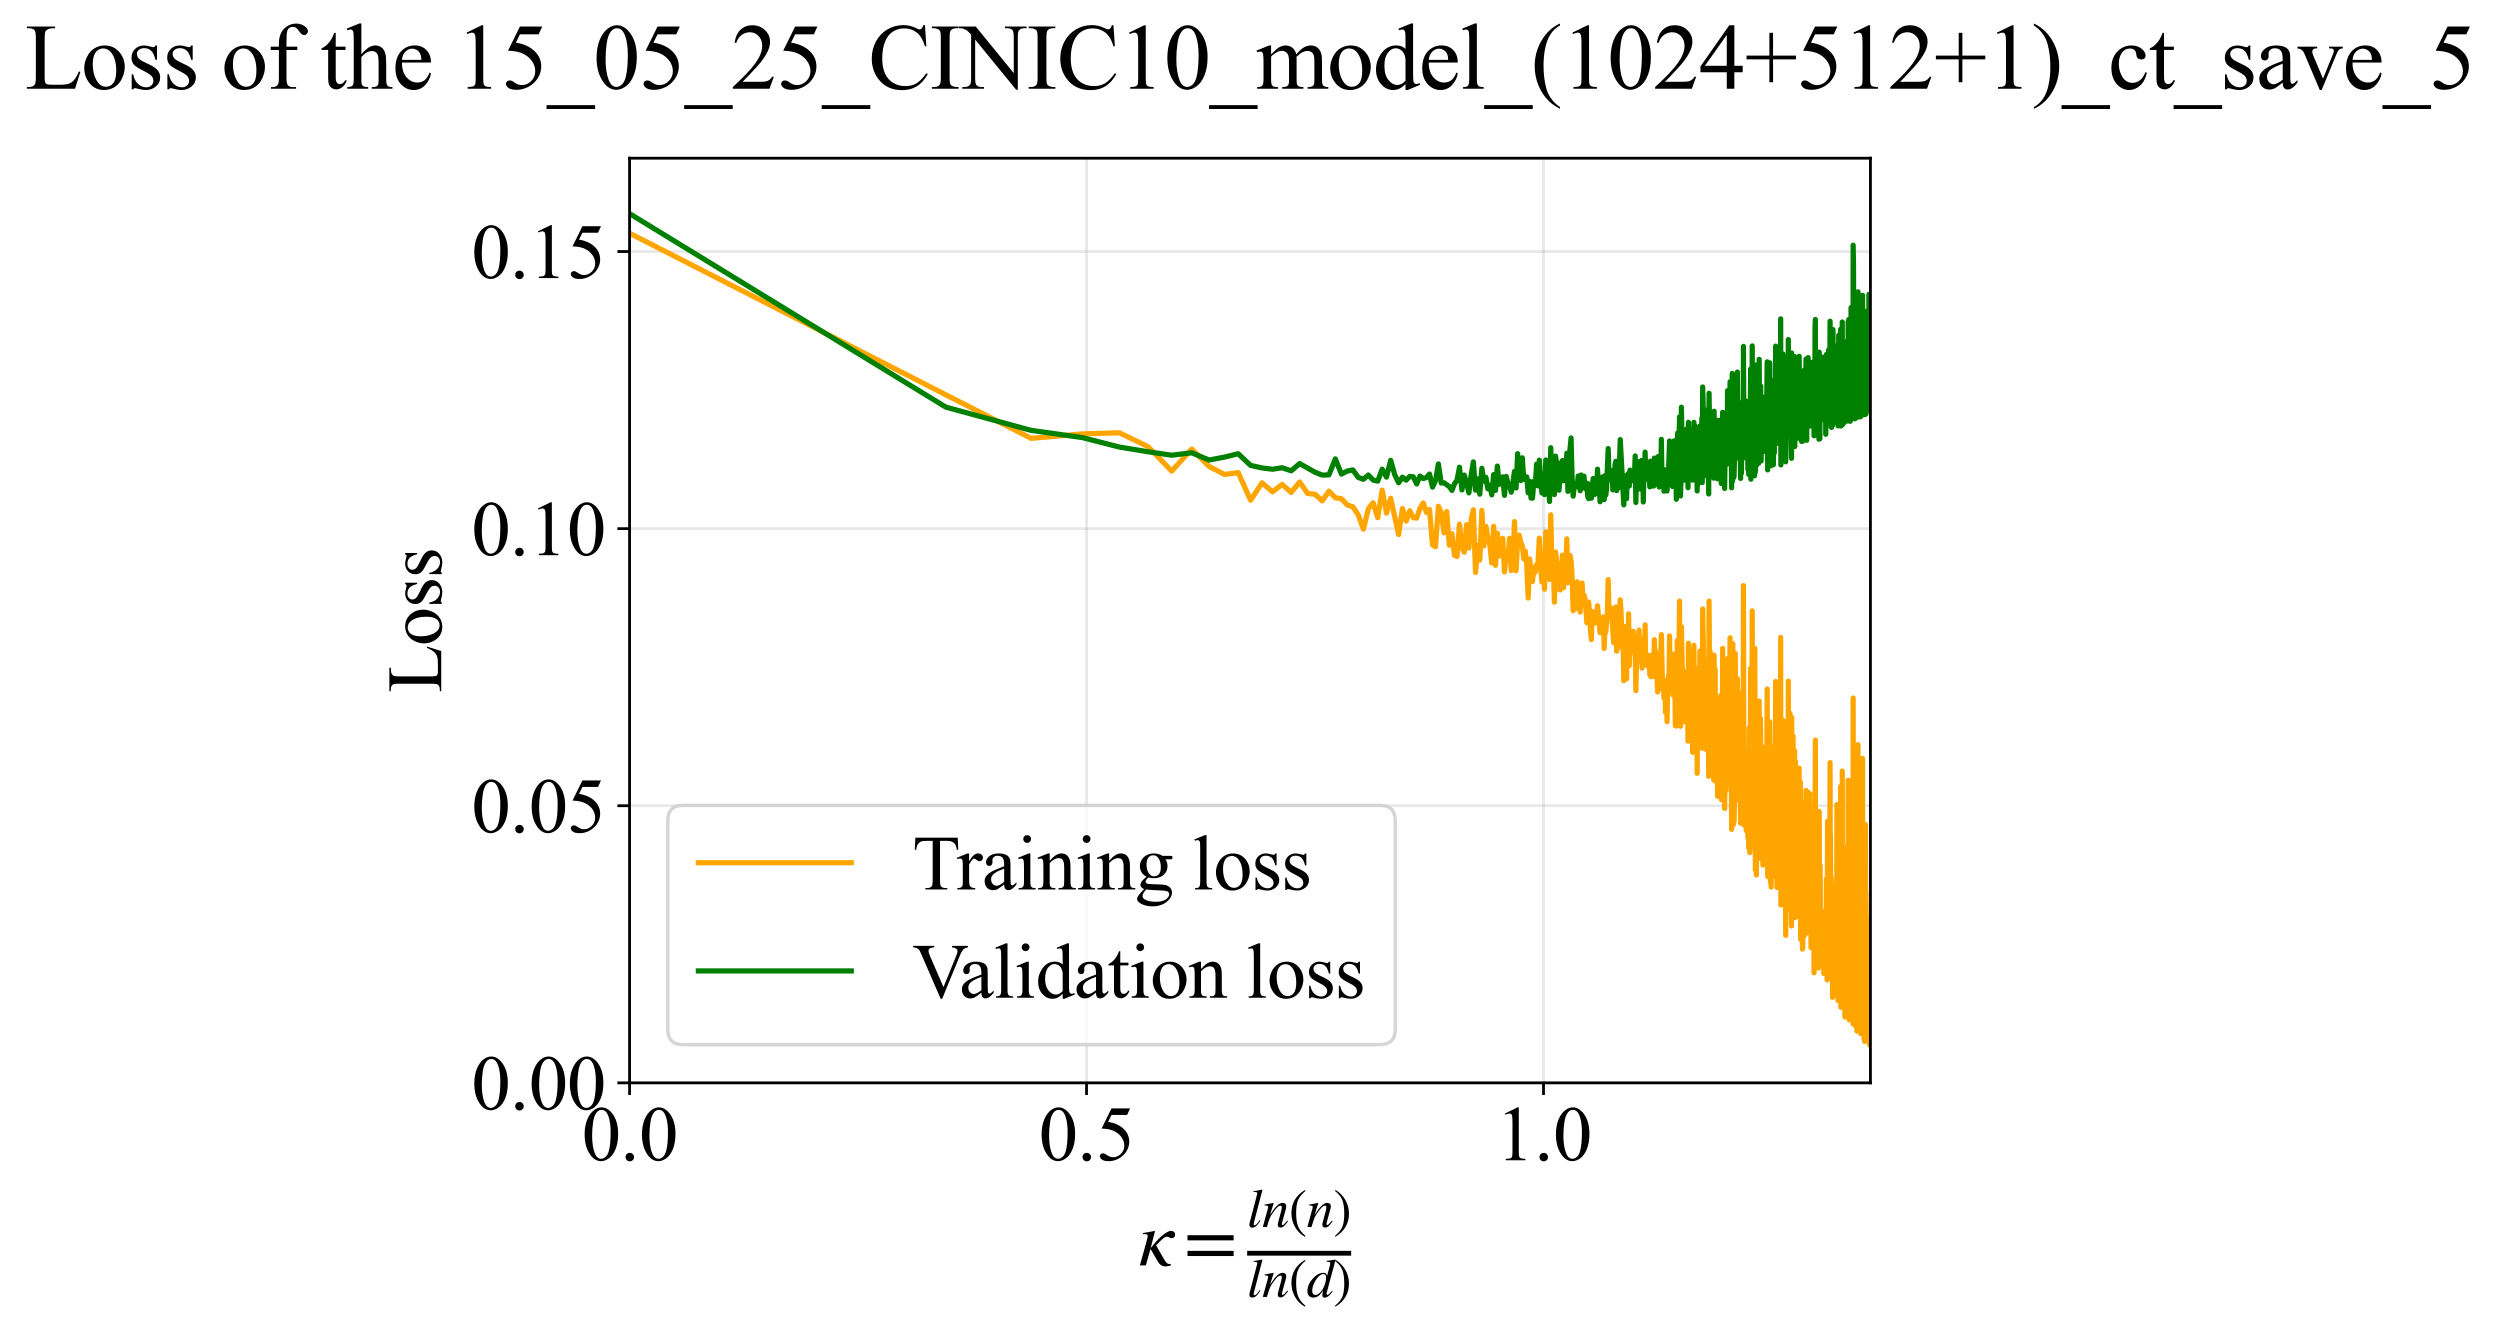 <?xml version="1.0" encoding="utf-8" standalone="no"?>
<!DOCTYPE svg PUBLIC "-//W3C//DTD SVG 1.1//EN"
  "http://www.w3.org/Graphics/SVG/1.1/DTD/svg11.dtd">
<svg xmlns:xlink="http://www.w3.org/1999/xlink" width="719.495pt" height="383.266pt" viewBox="0 0 719.495 383.266" xmlns="http://www.w3.org/2000/svg" version="1.1">
 <defs>
  <style type="text/css">*{stroke-linejoin: round; stroke-linecap: butt}</style>
 </defs>
 <g id="figure_1">
  <g id="patch_1">
   <path d="M 0 383.266 
L 719.495 383.266 
L 719.495 0 
L 0 0 
z
" style="fill: #ffffff"/>
  </g>
  <g id="axes_1">
   <g id="patch_2">
    <path d="M 181.187 311.644 
L 538.307 311.644 
L 538.307 45.532 
L 181.187 45.532 
z
" style="fill: #ffffff"/>
   </g>
   <g id="matplotlib.axis_1">
    <g id="xtick_1">
     <g id="line2d_1">
      <path d="M 181.187 311.644 
L 181.187 45.532 
" clip-path="url(#pe1a9809d4b)" style="fill: none; stroke: #b0b0b0; stroke-opacity: 0.3; stroke-width: 0.8; stroke-linecap: square"/>
     </g>
     <g id="line2d_2">
      <defs>
       <path id="m355a9f60d3" d="M 0 0 
L 0 3.5 
" style="stroke: #000000; stroke-width: 0.8"/>
      </defs>
      <g>
       <use xlink:href="#m355a9f60d3" x="181.187" y="311.644" style="stroke: #000000; stroke-width: 0.8"/>
      </g>
     </g>
     <g id="text_1">
      <!-- 0.0 -->
      <g transform="translate(167.437 333.92) scale(0.22 -0.22)">
       <defs>
        <path id="TimesNewRomanPSMT-30" d="M 231 2094 
Q 231 2819 450 3342 
Q 669 3866 1031 4122 
Q 1313 4325 1613 4325 
Q 2100 4325 2488 3828 
Q 2972 3213 2972 2159 
Q 2972 1422 2759 906 
Q 2547 391 2217 158 
Q 1888 -75 1581 -75 
Q 975 -75 572 641 
Q 231 1244 231 2094 
z
M 844 2016 
Q 844 1141 1059 588 
Q 1238 122 1591 122 
Q 1759 122 1940 273 
Q 2122 425 2216 781 
Q 2359 1319 2359 2297 
Q 2359 3022 2209 3506 
Q 2097 3866 1919 4016 
Q 1791 4119 1609 4119 
Q 1397 4119 1231 3928 
Q 1006 3669 925 3112 
Q 844 2556 844 2016 
z
" transform="scale(0.016)"/>
        <path id="TimesNewRomanPSMT-2e" d="M 800 606 
Q 947 606 1047 504 
Q 1147 403 1147 259 
Q 1147 116 1045 14 
Q 944 -88 800 -88 
Q 656 -88 554 14 
Q 453 116 453 259 
Q 453 406 554 506 
Q 656 606 800 606 
z
" transform="scale(0.016)"/>
       </defs>
       <use xlink:href="#TimesNewRomanPSMT-30"/>
       <use xlink:href="#TimesNewRomanPSMT-2e" transform="translate(50 0)"/>
       <use xlink:href="#TimesNewRomanPSMT-30" transform="translate(75 0)"/>
      </g>
     </g>
    </g>
    <g id="xtick_2">
     <g id="line2d_3">
      <path d="M 312.704 311.644 
L 312.704 45.532 
" clip-path="url(#pe1a9809d4b)" style="fill: none; stroke: #b0b0b0; stroke-opacity: 0.3; stroke-width: 0.8; stroke-linecap: square"/>
     </g>
     <g id="line2d_4">
      <g>
       <use xlink:href="#m355a9f60d3" x="312.704" y="311.644" style="stroke: #000000; stroke-width: 0.8"/>
      </g>
     </g>
     <g id="text_2">
      <!-- 0.5 -->
      <g transform="translate(298.954 333.92) scale(0.22 -0.22)">
       <defs>
        <path id="TimesNewRomanPSMT-35" d="M 2778 4238 
L 2534 3706 
L 1259 3706 
L 981 3138 
Q 1809 3016 2294 2522 
Q 2709 2097 2709 1522 
Q 2709 1188 2573 903 
Q 2438 619 2231 419 
Q 2025 219 1772 97 
Q 1413 -75 1034 -75 
Q 653 -75 479 54 
Q 306 184 306 341 
Q 306 428 378 495 
Q 450 563 559 563 
Q 641 563 702 538 
Q 763 513 909 409 
Q 1144 247 1384 247 
Q 1750 247 2026 523 
Q 2303 800 2303 1197 
Q 2303 1581 2056 1914 
Q 1809 2247 1375 2428 
Q 1034 2569 447 2591 
L 1259 4238 
L 2778 4238 
z
" transform="scale(0.016)"/>
       </defs>
       <use xlink:href="#TimesNewRomanPSMT-30"/>
       <use xlink:href="#TimesNewRomanPSMT-2e" transform="translate(50 0)"/>
       <use xlink:href="#TimesNewRomanPSMT-35" transform="translate(75 0)"/>
      </g>
     </g>
    </g>
    <g id="xtick_3">
     <g id="line2d_5">
      <path d="M 444.221 311.644 
L 444.221 45.532 
" clip-path="url(#pe1a9809d4b)" style="fill: none; stroke: #b0b0b0; stroke-opacity: 0.3; stroke-width: 0.8; stroke-linecap: square"/>
     </g>
     <g id="line2d_6">
      <g>
       <use xlink:href="#m355a9f60d3" x="444.221" y="311.644" style="stroke: #000000; stroke-width: 0.8"/>
      </g>
     </g>
     <g id="text_3">
      <!-- 1.0 -->
      <g transform="translate(430.471 333.92) scale(0.22 -0.22)">
       <defs>
        <path id="TimesNewRomanPSMT-31" d="M 750 3822 
L 1781 4325 
L 1884 4325 
L 1884 747 
Q 1884 391 1914 303 
Q 1944 216 2037 169 
Q 2131 122 2419 116 
L 2419 0 
L 825 0 
L 825 116 
Q 1125 122 1212 167 
Q 1300 213 1334 289 
Q 1369 366 1369 747 
L 1369 3034 
Q 1369 3497 1338 3628 
Q 1316 3728 1258 3775 
Q 1200 3822 1119 3822 
Q 1003 3822 797 3725 
L 750 3822 
z
" transform="scale(0.016)"/>
       </defs>
       <use xlink:href="#TimesNewRomanPSMT-31"/>
       <use xlink:href="#TimesNewRomanPSMT-2e" transform="translate(50 0)"/>
       <use xlink:href="#TimesNewRomanPSMT-30" transform="translate(75 0)"/>
      </g>
     </g>
    </g>
    <g id="text_4">
     <!-- $\kappa  = \frac{ln(n)}{ln(d)}$ -->
     <g transform="translate(327.737 364.186) scale(0.22 -0.22)">
      <defs>
       <path id="STIXGeneral-Italic-3ba" d="M 979 1440 
L 998 1446 
Q 1850 2541 2464 2790 
Q 2547 2822 2630 2822 
Q 2797 2822 2886 2736 
Q 2976 2650 2976 2522 
Q 2976 2387 2893 2307 
Q 2810 2227 2682 2227 
Q 2605 2227 2502 2288 
Q 2400 2349 2336 2349 
Q 2170 2349 1990 2205 
Q 1811 2061 1414 1645 
L 2042 544 
Q 2202 262 2310 182 
Q 2419 102 2624 102 
L 2624 0 
Q 2374 -83 2182 -83 
Q 1786 -83 1555 326 
L 960 1350 
L 576 0 
L 90 0 
L 640 1978 
Q 730 2317 730 2406 
Q 730 2560 518 2560 
L 339 2560 
L 339 2650 
Q 678 2694 1306 2822 
L 1325 2803 
L 979 1440 
z
" transform="scale(0.016)"/>
       <path id="STIXGeneral-Regular-3d" d="M 4077 2048 
L 307 2048 
L 307 2470 
L 4077 2470 
L 4077 2048 
z
M 4077 768 
L 307 768 
L 307 1190 
L 4077 1190 
L 4077 768 
z
" transform="scale(0.016)"/>
       <path id="STIXGeneral-Italic-6c" d="M 1786 4339 
L 806 595 
Q 755 410 755 320 
Q 755 205 864 205 
Q 1037 205 1293 570 
L 1453 794 
L 1542 730 
Q 1254 275 1046 102 
Q 838 -70 576 -70 
Q 262 -70 262 288 
Q 262 397 288 480 
L 1165 3834 
Q 1184 3898 1184 3955 
Q 1184 4096 870 4096 
L 755 4096 
L 755 4198 
Q 1203 4250 1747 4371 
L 1786 4339 
z
" transform="scale(0.016)"/>
       <path id="STIXGeneral-Italic-6e" d="M 2944 749 
L 3034 666 
Q 2707 218 2534 80 
Q 2362 -58 2138 -58 
Q 2010 -58 1923 28 
Q 1837 115 1837 288 
Q 1837 390 1939 768 
L 2221 1805 
Q 2310 2150 2310 2310 
Q 2310 2496 2157 2496 
Q 1971 2496 1750 2275 
Q 1530 2054 1210 1587 
Q 998 1274 899 1024 
Q 800 774 570 0 
L 90 0 
L 704 2240 
Q 717 2304 717 2349 
Q 717 2445 630 2480 
Q 544 2515 301 2522 
L 301 2624 
Q 550 2675 857 2729 
Q 1165 2784 1338 2822 
L 1363 2810 
L 934 1414 
Q 1408 2170 1753 2496 
Q 2099 2822 2413 2822 
Q 2611 2822 2720 2716 
Q 2829 2611 2829 2432 
Q 2829 2272 2765 2048 
L 2406 749 
Q 2317 429 2317 358 
Q 2317 243 2419 243 
Q 2541 243 2810 582 
Q 2854 634 2944 749 
z
" transform="scale(0.016)"/>
       <path id="STIXGeneral-Regular-28" d="M 1946 -1030 
L 1869 -1133 
Q 1126 -710 716 32 
Q 307 774 307 1613 
Q 307 3386 1888 4326 
L 1946 4224 
Q 1293 3667 1075 3126 
Q 858 2586 858 1632 
Q 858 685 1082 96 
Q 1306 -493 1946 -1030 
z
" transform="scale(0.016)"/>
       <path id="STIXGeneral-Regular-29" d="M 186 4224 
L 262 4326 
Q 992 3891 1408 3148 
Q 1824 2406 1824 1581 
Q 1824 -166 243 -1133 
L 186 -1030 
Q 845 -486 1059 54 
Q 1274 595 1274 1562 
Q 1274 2534 1059 3120 
Q 845 3706 186 4224 
z
" transform="scale(0.016)"/>
       <path id="STIXGeneral-Italic-64" d="M 3334 4371 
L 3373 4333 
L 3123 3360 
L 2739 1958 
Q 2323 429 2323 384 
Q 2323 256 2438 256 
Q 2522 256 2614 336 
Q 2707 416 2963 710 
L 3040 646 
Q 2547 -83 2099 -83 
Q 1978 -83 1907 -6 
Q 1837 70 1837 205 
Q 1837 397 1920 774 
Q 1645 307 1379 118 
Q 1114 -70 781 -70 
Q 461 -70 278 125 
Q 96 320 96 678 
Q 96 1440 713 2131 
Q 1331 2822 1965 2822 
Q 2163 2822 2256 2732 
Q 2349 2643 2381 2451 
L 2387 2451 
L 2675 3494 
Q 2765 3808 2765 3949 
Q 2765 4051 2694 4076 
Q 2624 4102 2355 4115 
L 2355 4224 
Q 2848 4269 3334 4371 
z
M 2278 2310 
Q 2278 2477 2185 2576 
Q 2093 2675 1978 2675 
Q 1677 2675 1395 2381 
Q 1075 2042 864 1571 
Q 653 1101 653 704 
Q 653 486 752 361 
Q 851 237 1024 237 
Q 1312 237 1606 550 
Q 1901 864 2089 1350 
Q 2278 1837 2278 2310 
z
" transform="scale(0.016)"/>
      </defs>
      <use xlink:href="#STIXGeneral-Italic-3ba" transform="translate(0 0.003)"/>
      <use xlink:href="#STIXGeneral-Regular-3d" transform="translate(58.84 0.003)"/>
      <use xlink:href="#STIXGeneral-Italic-6c" transform="translate(141.78 50.192) scale(0.7)"/>
      <use xlink:href="#STIXGeneral-Italic-6e" transform="translate(161.24 50.192) scale(0.7)"/>
      <use xlink:href="#STIXGeneral-Regular-28" transform="translate(196.24 50.192) scale(0.7)"/>
      <use xlink:href="#STIXGeneral-Italic-6e" transform="translate(219.55 50.192) scale(0.7)"/>
      <use xlink:href="#STIXGeneral-Regular-29" transform="translate(254.55 50.192) scale(0.7)"/>
      <use xlink:href="#STIXGeneral-Italic-6c" transform="translate(141.78 -41.258) scale(0.7)"/>
      <use xlink:href="#STIXGeneral-Italic-6e" transform="translate(161.24 -41.258) scale(0.7)"/>
      <use xlink:href="#STIXGeneral-Regular-28" transform="translate(196.24 -41.258) scale(0.7)"/>
      <use xlink:href="#STIXGeneral-Italic-64" transform="translate(219.55 -41.258) scale(0.7)"/>
      <use xlink:href="#STIXGeneral-Regular-29" transform="translate(254.55 -41.258) scale(0.7)"/>
      <path d="M 141.78 12.8 
L 141.78 19.05 
L 277.86 19.05 
L 277.86 12.8 
L 141.78 12.8 
z
"/>
     </g>
    </g>
   </g>
   <g id="matplotlib.axis_2">
    <g id="ytick_1">
     <g id="line2d_7">
      <path d="M 181.187 311.644 
L 538.307 311.644 
" clip-path="url(#pe1a9809d4b)" style="fill: none; stroke: #b0b0b0; stroke-opacity: 0.3; stroke-width: 0.8; stroke-linecap: square"/>
     </g>
     <g id="line2d_8">
      <defs>
       <path id="m73919dd274" d="M 0 0 
L -3.5 0 
" style="stroke: #000000; stroke-width: 0.8"/>
      </defs>
      <g>
       <use xlink:href="#m73919dd274" x="181.187" y="311.644" style="stroke: #000000; stroke-width: 0.8"/>
      </g>
     </g>
     <g id="text_5">
      <!-- 0.00 -->
      <g transform="translate(135.687 319.282) scale(0.22 -0.22)">
       <use xlink:href="#TimesNewRomanPSMT-30"/>
       <use xlink:href="#TimesNewRomanPSMT-2e" transform="translate(50 0)"/>
       <use xlink:href="#TimesNewRomanPSMT-30" transform="translate(75 0)"/>
       <use xlink:href="#TimesNewRomanPSMT-30" transform="translate(125 0)"/>
      </g>
     </g>
    </g>
    <g id="ytick_2">
     <g id="line2d_9">
      <path d="M 181.187 231.891 
L 538.307 231.891 
" clip-path="url(#pe1a9809d4b)" style="fill: none; stroke: #b0b0b0; stroke-opacity: 0.3; stroke-width: 0.8; stroke-linecap: square"/>
     </g>
     <g id="line2d_10">
      <g>
       <use xlink:href="#m73919dd274" x="181.187" y="231.891" style="stroke: #000000; stroke-width: 0.8"/>
      </g>
     </g>
     <g id="text_6">
      <!-- 0.05 -->
      <g transform="translate(135.687 239.529) scale(0.22 -0.22)">
       <use xlink:href="#TimesNewRomanPSMT-30"/>
       <use xlink:href="#TimesNewRomanPSMT-2e" transform="translate(50 0)"/>
       <use xlink:href="#TimesNewRomanPSMT-30" transform="translate(75 0)"/>
       <use xlink:href="#TimesNewRomanPSMT-35" transform="translate(125 0)"/>
      </g>
     </g>
    </g>
    <g id="ytick_3">
     <g id="line2d_11">
      <path d="M 181.187 152.138 
L 538.307 152.138 
" clip-path="url(#pe1a9809d4b)" style="fill: none; stroke: #b0b0b0; stroke-opacity: 0.3; stroke-width: 0.8; stroke-linecap: square"/>
     </g>
     <g id="line2d_12">
      <g>
       <use xlink:href="#m73919dd274" x="181.187" y="152.138" style="stroke: #000000; stroke-width: 0.8"/>
      </g>
     </g>
     <g id="text_7">
      <!-- 0.10 -->
      <g transform="translate(135.687 159.776) scale(0.22 -0.22)">
       <use xlink:href="#TimesNewRomanPSMT-30"/>
       <use xlink:href="#TimesNewRomanPSMT-2e" transform="translate(50 0)"/>
       <use xlink:href="#TimesNewRomanPSMT-31" transform="translate(75 0)"/>
       <use xlink:href="#TimesNewRomanPSMT-30" transform="translate(125 0)"/>
      </g>
     </g>
    </g>
    <g id="ytick_4">
     <g id="line2d_13">
      <path d="M 181.187 72.385 
L 538.307 72.385 
" clip-path="url(#pe1a9809d4b)" style="fill: none; stroke: #b0b0b0; stroke-opacity: 0.3; stroke-width: 0.8; stroke-linecap: square"/>
     </g>
     <g id="line2d_14">
      <g>
       <use xlink:href="#m73919dd274" x="181.187" y="72.385" style="stroke: #000000; stroke-width: 0.8"/>
      </g>
     </g>
     <g id="text_8">
      <!-- 0.15 -->
      <g transform="translate(135.687 80.023) scale(0.22 -0.22)">
       <use xlink:href="#TimesNewRomanPSMT-30"/>
       <use xlink:href="#TimesNewRomanPSMT-2e" transform="translate(50 0)"/>
       <use xlink:href="#TimesNewRomanPSMT-31" transform="translate(75 0)"/>
       <use xlink:href="#TimesNewRomanPSMT-35" transform="translate(125 0)"/>
      </g>
     </g>
    </g>
    <g id="text_9">
     <!-- Loss -->
     <g transform="translate(126.981 199.369) rotate(-90) scale(0.22 -0.22)">
      <defs>
       <path id="TimesNewRomanPSMT-4c" d="M 3669 1172 
L 3772 1150 
L 3409 0 
L 128 0 
L 128 116 
L 288 116 
Q 556 116 672 291 
Q 738 391 738 753 
L 738 3488 
Q 738 3884 650 3984 
Q 528 4122 288 4122 
L 128 4122 
L 128 4238 
L 2047 4238 
L 2047 4122 
Q 1709 4125 1573 4059 
Q 1438 3994 1388 3894 
Q 1338 3794 1338 3416 
L 1338 753 
Q 1338 494 1388 397 
Q 1425 331 1503 300 
Q 1581 269 1991 269 
L 2300 269 
Q 2788 269 2984 341 
Q 3181 413 3343 595 
Q 3506 778 3669 1172 
z
" transform="scale(0.016)"/>
       <path id="TimesNewRomanPSMT-6f" d="M 1600 2947 
Q 2250 2947 2644 2453 
Q 2978 2031 2978 1484 
Q 2978 1100 2793 706 
Q 2609 313 2286 112 
Q 1963 -88 1566 -88 
Q 919 -88 538 428 
Q 216 863 216 1403 
Q 216 1797 411 2186 
Q 606 2575 925 2761 
Q 1244 2947 1600 2947 
z
M 1503 2744 
Q 1338 2744 1170 2645 
Q 1003 2547 900 2300 
Q 797 2053 797 1666 
Q 797 1041 1045 587 
Q 1294 134 1700 134 
Q 2003 134 2200 384 
Q 2397 634 2397 1244 
Q 2397 2006 2069 2444 
Q 1847 2744 1503 2744 
z
" transform="scale(0.016)"/>
       <path id="TimesNewRomanPSMT-73" d="M 2050 2947 
L 2050 1972 
L 1947 1972 
Q 1828 2431 1642 2597 
Q 1456 2763 1169 2763 
Q 950 2763 815 2647 
Q 681 2531 681 2391 
Q 681 2216 781 2091 
Q 878 1963 1175 1819 
L 1631 1597 
Q 2266 1288 2266 781 
Q 2266 391 1970 151 
Q 1675 -88 1309 -88 
Q 1047 -88 709 6 
Q 606 38 541 38 
Q 469 38 428 -44 
L 325 -44 
L 325 978 
L 428 978 
Q 516 541 762 319 
Q 1009 97 1316 97 
Q 1531 97 1667 223 
Q 1803 350 1803 528 
Q 1803 744 1651 891 
Q 1500 1038 1047 1263 
Q 594 1488 453 1669 
Q 313 1847 313 2119 
Q 313 2472 555 2709 
Q 797 2947 1181 2947 
Q 1350 2947 1591 2875 
Q 1750 2828 1803 2828 
Q 1853 2828 1881 2850 
Q 1909 2872 1947 2947 
L 2050 2947 
z
" transform="scale(0.016)"/>
      </defs>
      <use xlink:href="#TimesNewRomanPSMT-4c"/>
      <use xlink:href="#TimesNewRomanPSMT-6f" transform="translate(61.084 0)"/>
      <use xlink:href="#TimesNewRomanPSMT-73" transform="translate(111.084 0)"/>
      <use xlink:href="#TimesNewRomanPSMT-73" transform="translate(150 0)"/>
     </g>
    </g>
   </g>
   <g id="line2d_15">
    <path d="M 181.187 67.125 
L 296.747 126.156 
L 311.526 124.867 
L 322.136 124.551 
L 330.419 128.539 
L 337.213 135.585 
L 342.974 129.241 
L 347.974 134.217 
L 352.392 136.548 
L 356.348 136.019 
L 359.931 143.974 
L 363.205 138.95 
L 366.218 141.55 
L 369.009 139.41 
L 371.61 141.723 
L 374.043 138.722 
L 376.33 142.022 
L 378.486 142.262 
L 380.527 144.144 
L 382.464 141.352 
L 384.306 143.253 
L 386.063 143.547 
L 387.743 145.332 
L 389.351 145.855 
L 390.894 148.181 
L 392.376 152.293 
L 393.803 146.454 
L 395.178 144.674 
L 396.505 148.987 
L 397.787 141.06 
L 399.027 147.701 
L 400.228 143.4 
L 402.522 153.841 
L 403.619 146.343 
L 404.685 149.979 
L 405.722 146.984 
L 406.731 148.998 
L 407.714 149.111 
L 408.673 146.278 
L 409.607 144.743 
L 410.52 147.467 
L 411.41 146.656 
L 412.281 156.841 
L 413.132 157.357 
L 413.964 145.696 
L 414.778 147.549 
L 415.576 153.352 
L 416.356 147.232 
L 417.122 156.917 
L 417.871 153.594 
L 418.607 159.854 
L 419.328 160.144 
L 420.036 150.858 
L 420.731 157.523 
L 421.414 158.931 
L 422.084 151.003 
L 422.743 157.698 
L 423.391 149.408 
L 424.028 146.714 
L 424.654 164.754 
L 425.27 156.951 
L 425.876 161.227 
L 426.473 146.862 
L 427.06 157.081 
L 427.639 151.513 
L 428.208 154.898 
L 428.77 156.694 
L 429.323 162.041 
L 429.868 151.475 
L 430.406 162.708 
L 430.936 153.471 
L 431.458 160.003 
L 431.974 159.21 
L 432.483 154.943 
L 432.985 164.604 
L 433.48 159.527 
L 433.969 161.066 
L 434.452 154.909 
L 434.929 164.215 
L 435.4 162.746 
L 435.865 150.114 
L 436.324 164.288 
L 436.778 155.471 
L 437.226 154.011 
L 437.67 156.126 
L 438.108 156.942 
L 438.541 160.829 
L 438.97 158.634 
L 439.393 162.628 
L 439.812 172.105 
L 440.226 160.882 
L 441.041 167.374 
L 441.443 163.323 
L 441.84 164.655 
L 442.232 162.477 
L 442.621 162.381 
L 443.006 154.865 
L 443.387 163.458 
L 443.764 167.492 
L 444.138 162.808 
L 444.508 169.59 
L 444.874 153.069 
L 445.596 165.551 
L 445.952 166.763 
L 446.305 148.149 
L 446.654 163.201 
L 447 160.362 
L 447.344 173.295 
L 447.684 158.882 
L 448.021 161.828 
L 448.355 163.757 
L 448.686 169.55 
L 449.014 169.794 
L 449.339 165.645 
L 449.662 159.766 
L 449.982 169.15 
L 450.299 164.387 
L 450.614 164.74 
L 450.926 155.081 
L 451.236 167.698 
L 451.847 159.822 
L 452.149 161.469 
L 452.449 165.772 
L 452.747 175.763 
L 453.042 171.992 
L 453.334 170.398 
L 453.625 175.142 
L 453.913 167.45 
L 454.484 170.902 
L 454.766 176.164 
L 455.045 170.728 
L 455.323 167.817 
L 455.599 172.44 
L 455.873 171.256 
L 456.145 172.11 
L 456.414 175.038 
L 456.682 179.206 
L 456.949 177.405 
L 457.213 173.29 
L 457.475 176.48 
L 457.736 181.437 
L 457.995 184.066 
L 458.252 176.022 
L 458.507 176.148 
L 458.761 176.568 
L 459.013 179.283 
L 459.263 177.603 
L 459.512 178.98 
L 459.759 174.34 
L 460.491 182.091 
L 460.731 179.897 
L 460.971 180.451 
L 461.208 178.197 
L 461.445 177.558 
L 461.68 186.635 
L 461.913 179.57 
L 462.145 181.978 
L 462.605 176.378 
L 462.832 166.802 
L 463.059 175.607 
L 463.284 177.352 
L 463.508 177.151 
L 463.73 174.99 
L 463.951 177.853 
L 464.39 184.929 
L 464.607 178.438 
L 464.823 178.939 
L 465.038 174.673 
L 465.252 187.408 
L 465.464 184.442 
L 465.675 186.492 
L 465.886 184.311 
L 466.094 176.004 
L 466.302 172.635 
L 466.509 175.758 
L 466.715 181.113 
L 467.122 184.762 
L 467.325 195.906 
L 467.526 180.302 
L 467.726 183.968 
L 467.925 182.791 
L 468.123 195.363 
L 468.32 184.157 
L 468.516 188.296 
L 468.711 176.663 
L 468.905 191.563 
L 469.098 183.438 
L 469.481 187.88 
L 469.671 187.607 
L 469.861 187.633 
L 470.049 181.689 
L 470.423 187.21 
L 470.608 186.185 
L 470.793 198.769 
L 471.159 183.37 
L 471.341 189.985 
L 471.522 187.031 
L 471.702 181.334 
L 471.882 190.241 
L 472.06 189.15 
L 472.238 187.226 
L 472.415 183.726 
L 472.591 192.266 
L 472.766 184.598 
L 472.94 188.394 
L 473.114 185.514 
L 473.287 191.295 
L 473.459 179.823 
L 473.63 190.902 
L 473.8 190.426 
L 473.97 188.428 
L 474.139 191.188 
L 474.307 191.818 
L 474.475 191.814 
L 474.641 188.667 
L 474.807 194.179 
L 474.973 191.258 
L 475.137 194.761 
L 475.301 189.019 
L 475.464 193.563 
L 475.627 188.432 
L 475.788 190.689 
L 475.949 194.675 
L 476.11 184.096 
L 476.27 189.246 
L 476.429 187.272 
L 476.587 192.782 
L 476.745 190.854 
L 477.058 199.157 
L 477.214 189.228 
L 477.369 198.351 
L 477.524 196.959 
L 477.678 197.45 
L 478.135 182.634 
L 478.438 196.246 
L 478.588 196.651 
L 478.738 197.805 
L 478.887 200.951 
L 479.035 196.56 
L 479.183 195.847 
L 479.33 205.062 
L 479.477 198.226 
L 479.623 197.779 
L 479.769 207.687 
L 479.914 199.52 
L 480.058 198.23 
L 480.202 194.192 
L 480.346 195.673 
L 480.489 183.012 
L 480.631 194.271 
L 480.773 190.952 
L 480.914 198.01 
L 481.055 196.697 
L 481.195 194.114 
L 481.474 200.031 
L 481.613 199.121 
L 481.751 188.261 
L 481.889 195.293 
L 482.026 195.038 
L 482.163 208.88 
L 482.299 190.651 
L 482.434 208.962 
L 482.57 201.826 
L 482.704 184.329 
L 482.839 186.676 
L 482.973 198.754 
L 483.239 183.773 
L 483.371 173.014 
L 483.503 206.509 
L 483.635 209.02 
L 483.766 201.471 
L 483.896 180.367 
L 484.414 204.416 
L 484.67 207.741 
L 484.925 193.393 
L 485.178 205.915 
L 485.429 196.117 
L 485.554 207.911 
L 485.679 197.639 
L 485.803 213.301 
L 485.927 185.126 
L 486.173 198.978 
L 486.296 193.045 
L 486.418 193.368 
L 486.54 203.878 
L 486.661 201.299 
L 486.782 204.399 
L 486.903 201.191 
L 487.143 216.531 
L 487.262 204.805 
L 487.381 207.077 
L 487.5 185.714 
L 487.618 208.093 
L 487.736 203.068 
L 487.854 192.139 
L 487.971 196.583 
L 488.088 210.461 
L 488.205 210.278 
L 488.321 198.496 
L 488.437 222.551 
L 488.552 200.012 
L 488.782 212.053 
L 489.011 200.663 
L 489.124 201.943 
L 489.238 187.374 
L 489.576 211.835 
L 489.8 187.91 
L 489.911 215.385 
L 490.022 175.25 
L 490.573 203.461 
L 490.682 201.999 
L 490.791 207.225 
L 490.9 199.617 
L 491.223 215.903 
L 491.331 198.432 
L 491.438 207.171 
L 491.544 197.818 
L 491.651 198.468 
L 491.757 223.409 
L 491.863 173.003 
L 492.073 207.109 
L 492.178 187.48 
L 492.283 192.581 
L 492.387 218.501 
L 492.492 217.241 
L 492.595 219.063 
L 492.699 209.262 
L 492.802 210.157 
L 492.905 212.895 
L 493.008 205.182 
L 493.11 207.08 
L 493.212 224.481 
L 493.314 188.578 
L 493.517 211.791 
L 493.618 192.705 
L 493.719 224.863 
L 493.819 221.261 
L 493.919 223.923 
L 494.019 222.594 
L 494.119 214.021 
L 494.219 215.948 
L 494.318 229.161 
L 494.614 200.91 
L 494.712 220.696 
L 494.81 216.021 
L 494.907 219.379 
L 495.005 215.284 
L 495.102 216.819 
L 495.199 200.183 
L 495.392 230.125 
L 495.584 201.185 
L 495.68 221.29 
L 495.775 186.594 
L 495.87 205.401 
L 495.965 202.679 
L 496.06 214.814 
L 496.155 202.042 
L 496.249 210.868 
L 496.343 232.675 
L 496.624 209.727 
L 496.717 227.521 
L 496.81 225.286 
L 496.902 209.096 
L 496.995 221.06 
L 497.087 218.005 
L 497.179 189.559 
L 497.362 212.325 
L 497.453 223.772 
L 497.544 195.788 
L 497.635 224.929 
L 497.907 183.553 
L 498.086 211.355 
L 498.176 202.687 
L 498.355 238.718 
L 498.532 188.083 
L 498.621 235.798 
L 498.709 185.246 
L 498.885 237.309 
L 498.973 233.461 
L 499.06 236.521 
L 499.148 232.654 
L 499.235 193.377 
L 499.322 205.668 
L 499.408 188.072 
L 499.581 225.025 
L 499.667 216.124 
L 499.839 223.575 
L 499.925 221.879 
L 500.01 195.336 
L 500.18 230.267 
L 500.518 202.325 
L 500.602 201.612 
L 500.686 199.483 
L 500.936 236.906 
L 501.02 221.83 
L 501.185 236.666 
L 501.35 209.116 
L 501.432 210 
L 501.514 226.918 
L 501.596 209.773 
L 501.678 225.879 
L 501.759 168.534 
L 501.922 237.478 
L 502.164 221.979 
L 502.245 216.836 
L 502.325 220.903 
L 502.405 216.747 
L 502.485 218.7 
L 502.565 239.068 
L 502.645 236.651 
L 502.724 237.767 
L 502.883 222.098 
L 503.04 241.054 
L 503.119 229.954 
L 503.276 244.047 
L 503.432 209.445 
L 503.587 245.349 
L 503.665 238.473 
L 503.819 192.351 
L 503.896 242.053 
L 503.973 227.681 
L 504.05 232.457 
L 504.127 215.735 
L 504.203 235.674 
L 504.279 175.803 
L 504.431 239.082 
L 504.507 231.472 
L 504.583 238.954 
L 504.884 201.706 
L 504.959 243.794 
L 505.034 186.577 
L 505.183 250.362 
L 505.331 239.74 
L 505.405 240.222 
L 505.479 251.807 
L 505.7 219.879 
L 505.919 238.76 
L 505.992 223.738 
L 506.138 247.039 
L 506.282 201.759 
L 506.355 235.155 
L 506.427 232.895 
L 506.642 206.714 
L 506.714 211.526 
L 506.856 246.535 
L 506.927 241.893 
L 506.998 246.525 
L 507.14 230.613 
L 507.21 238.677 
L 507.281 231.102 
L 507.351 248.956 
L 507.421 215.129 
L 507.491 225.654 
L 507.701 238.533 
L 507.77 234.756 
L 507.909 247.782 
L 507.978 233.057 
L 508.047 241.549 
L 508.116 238.629 
L 508.185 245.659 
L 508.254 241.588 
L 508.322 243.796 
L 508.595 198.289 
L 508.731 252.226 
L 508.799 210.942 
L 508.866 225.669 
L 508.934 240.859 
L 509.001 212.42 
L 509.068 239.949 
L 509.135 237.599 
L 509.202 248.233 
L 509.336 207.733 
L 509.535 253.835 
L 509.602 233.524 
L 509.668 242.311 
L 509.734 255.29 
L 509.8 221.457 
L 509.866 245.229 
L 509.931 223.455 
L 509.997 243.611 
L 510.062 221.235 
L 510.128 250.84 
L 510.193 237.552 
L 510.258 232.647 
L 510.323 233.19 
L 510.388 252.18 
L 510.518 214.83 
L 510.647 245.48 
L 510.775 218.466 
L 510.839 220.838 
L 510.903 238.451 
L 511.031 196.116 
L 511.095 245.666 
L 511.159 239.9 
L 511.222 227.451 
L 511.412 255.404 
L 511.601 207.99 
L 511.664 239.492 
L 511.726 209.116 
L 511.789 223.438 
L 511.914 248.249 
L 511.976 247.273 
L 512.1 255.316 
L 512.347 215.086 
L 512.409 234.338 
L 512.47 183.438 
L 512.532 260.445 
L 512.593 237.84 
L 512.654 245.494 
L 512.715 240.15 
L 512.898 226.049 
L 512.958 256.247 
L 513.019 237.511 
L 513.079 252.322 
L 513.14 207.3 
L 513.2 256.503 
L 513.26 213.188 
L 513.32 242.949 
L 513.38 226.542 
L 513.5 260.282 
L 513.56 243.37 
L 513.619 246.06 
L 513.679 257.336 
L 513.738 227.802 
L 513.797 253.041 
L 513.857 251.989 
L 513.916 269.183 
L 513.975 261.095 
L 514.034 254.627 
L 514.093 261.993 
L 514.21 240.069 
L 514.327 260.975 
L 514.502 218.196 
L 514.56 255.307 
L 514.618 222.497 
L 514.676 196.032 
L 514.85 258.485 
L 515.022 244.639 
L 515.137 205.308 
L 515.251 241.803 
L 515.308 209.308 
L 515.365 236.091 
L 515.422 227.754 
L 515.592 266.482 
L 515.649 206.49 
L 515.705 255.979 
L 515.818 229.041 
L 515.874 242.48 
L 515.93 235.255 
L 516.042 211.829 
L 516.209 254.541 
L 516.32 229.342 
L 516.376 243.614 
L 516.431 241.056 
L 516.486 216.035 
L 516.541 264.102 
L 516.597 256.666 
L 516.707 219.126 
L 516.761 258.925 
L 516.816 255.351 
L 516.871 233.56 
L 516.926 248.927 
L 517.035 231.244 
L 517.089 235.013 
L 517.252 257.191 
L 517.306 252.664 
L 517.36 257.321 
L 517.414 263.629 
L 517.468 256.04 
L 517.521 257.086 
L 517.575 259.194 
L 517.629 244.674 
L 517.682 263.763 
L 517.789 221.067 
L 517.842 259.823 
L 517.896 239.356 
L 517.949 251.44 
L 518.002 230.8 
L 518.055 237.624 
L 518.108 236.214 
L 518.161 225.149 
L 518.214 270.345 
L 518.266 265.721 
L 518.319 230.742 
L 518.372 233.761 
L 518.424 238.839 
L 518.477 264.291 
L 518.529 258.411 
L 518.633 262.165 
L 518.686 261.521 
L 518.738 273.143 
L 518.842 272.462 
L 518.894 258.559 
L 518.945 266.304 
L 518.997 265.715 
L 519.152 246.98 
L 519.255 269.329 
L 519.306 260.796 
L 519.408 249.908 
L 519.459 268.162 
L 519.511 254.524 
L 519.561 243.615 
L 519.714 268.629 
L 519.765 227.494 
L 519.866 233.396 
L 519.967 267.704 
L 520.118 233.749 
L 520.168 252.122 
L 520.218 227.908 
L 520.318 267.627 
L 520.368 248.286 
L 520.418 262.51 
L 520.467 265.405 
L 520.517 239.017 
L 520.567 254.591 
L 520.616 253.422 
L 520.666 231.911 
L 520.715 257.097 
L 520.765 242.44 
L 520.814 263.677 
L 520.863 228.425 
L 520.912 244.935 
L 521.01 260.082 
L 521.059 234.188 
L 521.206 272.708 
L 521.401 265.006 
L 521.449 272.813 
L 521.546 233.864 
L 521.642 239.818 
L 521.739 245.656 
L 521.883 270.39 
L 521.978 258.2 
L 522.026 263.283 
L 522.074 279.972 
L 522.121 266.651 
L 522.264 232.03 
L 522.311 264.994 
L 522.453 212.996 
L 522.548 272.285 
L 522.595 269.974 
L 522.642 266.921 
L 522.689 255.813 
L 522.735 262.493 
L 522.782 273.503 
L 522.829 268.014 
L 522.876 262.784 
L 522.969 263.73 
L 523.015 273.236 
L 523.108 270.62 
L 523.155 266.96 
L 523.201 271.497 
L 523.247 268.375 
L 523.293 278.621 
L 523.34 275.464 
L 523.432 264.516 
L 523.478 276.527 
L 523.569 233.536 
L 523.615 252.764 
L 523.707 250.117 
L 523.752 275.818 
L 523.843 249.148 
L 523.889 260.702 
L 523.934 272.944 
L 524.025 271.191 
L 524.07 268.733 
L 524.115 270.072 
L 524.206 274.757 
L 524.251 268.796 
L 524.296 270.589 
L 524.34 273.294 
L 524.385 269.776 
L 524.43 270.755 
L 524.475 269.809 
L 524.52 263.313 
L 524.564 273.08 
L 524.609 262.268 
L 524.654 271.766 
L 524.698 272.674 
L 524.742 278.271 
L 524.787 268.036 
L 524.831 269.605 
L 524.876 280.151 
L 524.964 279.503 
L 525.008 262.832 
L 525.052 267.461 
L 525.096 274.982 
L 525.184 273.342 
L 525.228 278.404 
L 525.272 276.61 
L 525.403 272.285 
L 525.447 276.546 
L 525.49 262.805 
L 525.534 273.188 
L 525.577 277.681 
L 525.621 252.94 
L 525.664 264.659 
L 525.837 282.002 
L 525.967 236.388 
L 526.053 269.72 
L 526.095 239.151 
L 526.138 274.642 
L 526.181 271.53 
L 526.224 276.727 
L 526.267 241.868 
L 526.352 260.329 
L 526.394 272.495 
L 526.437 265.659 
L 526.479 238.095 
L 526.522 265.051 
L 526.564 276.157 
L 526.691 219.482 
L 526.775 270.99 
L 526.817 240.268 
L 526.943 279.977 
L 527.027 252.45 
L 527.069 270.082 
L 527.152 281.54 
L 527.194 271.615 
L 527.236 275.632 
L 527.277 278.618 
L 527.319 254.593 
L 527.36 267.556 
L 527.402 287.025 
L 527.443 283.516 
L 527.526 262.182 
L 527.567 285.76 
L 527.649 281.64 
L 527.691 282.218 
L 527.732 280.563 
L 527.773 260.778 
L 527.814 280.827 
L 527.855 277.272 
L 527.896 285.221 
L 527.977 283.083 
L 528.018 285.889 
L 528.059 268.881 
L 528.099 285.929 
L 528.14 269.233 
L 528.221 279.277 
L 528.262 274.183 
L 528.302 270.703 
L 528.343 286.269 
L 528.423 283.482 
L 528.504 276.897 
L 528.584 279.102 
L 528.665 231.541 
L 528.705 265.103 
L 528.785 263.512 
L 528.825 283.566 
L 528.904 283.78 
L 528.944 253.892 
L 528.984 287.925 
L 529.063 282.177 
L 529.103 287.882 
L 529.182 264.29 
L 529.221 286.089 
L 529.3 282.245 
L 529.379 285.328 
L 529.458 275.272 
L 529.536 238.14 
L 529.575 257.137 
L 529.614 280.698 
L 529.692 276.865 
L 529.731 226.349 
L 529.77 254.946 
L 529.809 289.891 
L 529.848 289.627 
L 529.926 237.864 
L 529.964 274.964 
L 530.003 287.967 
L 530.042 283.603 
L 530.119 285.592 
L 530.196 221.906 
L 530.234 287.683 
L 530.311 259.82 
L 530.388 282.05 
L 530.426 256.553 
L 530.503 264.703 
L 530.541 287.655 
L 530.579 263.42 
L 530.617 280.607 
L 530.655 267.653 
L 530.693 288.628 
L 530.731 289.062 
L 530.807 272.176 
L 530.882 278.018 
L 530.958 292.691 
L 530.996 282.531 
L 531.033 278.212 
L 531.071 286.554 
L 531.108 288.808 
L 531.184 278.594 
L 531.221 287.449 
L 531.258 290.401 
L 531.296 285.201 
L 531.333 289.549 
L 531.408 277.346 
L 531.445 279.905 
L 531.519 290.018 
L 531.557 273.056 
L 531.594 278.546 
L 531.668 292.292 
L 531.705 243.519 
L 531.779 253.379 
L 531.852 283.775 
L 531.889 224.566 
L 531.926 274.177 
L 531.963 291.109 
L 532 272.456 
L 532.036 281.971 
L 532.073 233.253 
L 532.109 289.193 
L 532.183 282.9 
L 532.219 293.512 
L 532.328 265.006 
L 532.365 265.988 
L 532.401 267.221 
L 532.437 264.355 
L 532.474 289.65 
L 532.546 289.435 
L 532.582 260.305 
L 532.618 276.677 
L 532.654 292.254 
L 532.69 286.492 
L 532.726 229.318 
L 532.762 288.936 
L 532.798 264.35 
L 532.87 281.588 
L 532.906 241.985 
L 532.942 290.882 
L 532.978 260.545 
L 533.049 250.187 
L 533.085 283.098 
L 533.12 273.184 
L 533.156 291.552 
L 533.192 286.134 
L 533.227 291.341 
L 533.298 294.662 
L 533.334 200.902 
L 533.404 294.029 
L 533.44 246.453 
L 533.51 291.947 
L 533.546 294.507 
L 533.581 244.519 
L 533.651 286.033 
L 533.686 255.292 
L 533.756 285.985 
L 533.791 294.967 
L 533.861 289.713 
L 533.896 291.421 
L 533.966 266.847 
L 534.036 282.434 
L 534.14 292.368 
L 534.174 286.116 
L 534.209 293.417 
L 534.244 295.492 
L 534.313 293.278 
L 534.347 292.639 
L 534.416 296.754 
L 534.451 282.993 
L 534.485 244.321 
L 534.519 287.465 
L 534.554 275.321 
L 534.622 295.606 
L 534.691 293.294 
L 534.725 214.321 
L 534.759 295.671 
L 534.793 295.177 
L 534.827 284.864 
L 534.895 296.319 
L 534.929 295.218 
L 534.963 276.278 
L 535.031 292.157 
L 535.065 286.618 
L 535.099 287.42 
L 535.166 295.83 
L 535.234 293.607 
L 535.267 294.484 
L 535.301 276.094 
L 535.368 283.393 
L 535.402 297.152 
L 535.435 294.385 
L 535.469 261.686 
L 535.536 297.49 
L 535.569 295.62 
L 535.603 267.04 
L 535.669 295.925 
L 535.802 277.72 
L 535.836 296.92 
L 535.902 287.207 
L 536.034 218.284 
L 536.1 296.477 
L 536.166 288.072 
L 536.232 292.392 
L 536.297 279.679 
L 536.33 296.092 
L 536.363 290.376 
L 536.428 292.99 
L 536.461 298.835 
L 536.558 296.937 
L 536.591 294.557 
L 536.623 269.285 
L 536.656 299.73 
L 536.688 269.793 
L 536.818 297.319 
L 536.85 297.841 
L 536.882 237.353 
L 536.947 298.376 
L 536.979 297.108 
L 537.011 256.781 
L 537.108 266.23 
L 537.204 297.094 
L 537.268 296.793 
L 537.3 296.131 
L 537.331 276.988 
L 537.395 294.422 
L 537.522 297.457 
L 537.554 264.553 
L 537.617 298.075 
L 537.649 286.092 
L 537.712 298.925 
L 537.744 299.06 
L 537.87 268.582 
L 537.901 297.868 
L 537.995 295.867 
L 538.089 300.78 
L 538.058 294.345 
L 538.12 299.407 
L 538.214 295.365 
L 538.245 300.082 
L 538.276 296.722 
L 538.307 285.969 
L 538.307 285.969 
" clip-path="url(#pe1a9809d4b)" style="fill: none; stroke: #ffa500; stroke-width: 1.5; stroke-linecap: square"/>
   </g>
   <g id="line2d_16">
    <path d="M 181.187 61.482 
L 272.207 117.166 
L 296.747 123.856 
L 311.526 125.941 
L 322.136 128.658 
L 330.419 130.02 
L 337.213 131.013 
L 342.974 130.305 
L 347.974 132.392 
L 352.392 131.56 
L 356.348 130.588 
L 359.931 133.946 
L 363.205 134.671 
L 366.218 135.043 
L 369.009 134.614 
L 371.61 135.503 
L 374.043 133.41 
L 378.486 135.924 
L 380.527 136.733 
L 382.464 136.667 
L 384.306 132.063 
L 386.063 136.45 
L 387.743 135.569 
L 389.351 135.25 
L 390.894 137.388 
L 392.376 137.947 
L 393.803 136.711 
L 395.178 138.159 
L 396.505 138.467 
L 397.787 135.035 
L 399.027 137.312 
L 400.228 132.487 
L 401.393 136.6 
L 402.522 138.933 
L 403.619 137.324 
L 404.685 138.184 
L 405.722 137.098 
L 406.731 137.231 
L 407.714 139.283 
L 408.673 137.012 
L 409.607 137.724 
L 410.52 137.443 
L 411.41 136.431 
L 412.281 140.194 
L 413.132 138.32 
L 413.964 133.526 
L 414.778 139.015 
L 415.576 138.942 
L 417.122 140.061 
L 417.871 141.134 
L 418.607 139.221 
L 419.328 138.187 
L 420.036 134.46 
L 420.731 140.999 
L 421.414 136.727 
L 422.084 139.05 
L 422.743 141.841 
L 423.391 136.722 
L 424.028 132.931 
L 424.654 141.076 
L 425.27 137.828 
L 425.876 142.218 
L 426.473 134.781 
L 427.06 138.472 
L 427.639 137.394 
L 428.208 140.667 
L 428.77 139.671 
L 429.323 142.423 
L 429.868 136.584 
L 430.406 141.139 
L 430.936 134.15 
L 431.458 139.367 
L 431.974 137.508 
L 432.483 137.247 
L 432.985 142.561 
L 433.48 137.115 
L 433.969 139.052 
L 434.452 139.544 
L 434.929 141.644 
L 435.4 139.012 
L 435.865 135.666 
L 436.324 140.441 
L 436.778 130.562 
L 437.226 137.388 
L 437.67 138.321 
L 438.108 131.762 
L 438.541 137.967 
L 438.97 137.934 
L 439.393 137.258 
L 439.812 141.844 
L 440.226 138.51 
L 440.636 143.358 
L 441.041 143.366 
L 441.443 138.528 
L 441.84 139.712 
L 442.232 133.58 
L 442.621 139.831 
L 443.006 132.433 
L 443.387 138.575 
L 443.764 141.868 
L 444.138 139.706 
L 444.508 142.347 
L 444.874 132.374 
L 445.237 137.448 
L 445.596 137.507 
L 445.952 144.342 
L 446.305 128.853 
L 446.654 139.704 
L 447 138.991 
L 447.344 142.319 
L 447.684 131.272 
L 448.021 133.744 
L 448.355 133.21 
L 448.686 141.076 
L 449.014 136.659 
L 449.339 136.294 
L 449.662 132.543 
L 449.982 138.357 
L 450.614 137.27 
L 450.926 130.444 
L 451.236 141.405 
L 451.543 137.34 
L 451.847 129.177 
L 452.149 126.047 
L 452.449 137.619 
L 452.747 142.798 
L 453.042 140.084 
L 453.334 139.265 
L 453.625 139.245 
L 453.913 140.09 
L 454.2 136.998 
L 454.484 138.175 
L 454.766 141.243 
L 455.045 136.699 
L 455.323 140.548 
L 455.599 139.823 
L 455.873 137.043 
L 456.145 140.373 
L 456.414 140.721 
L 456.682 139.061 
L 456.949 142.934 
L 457.213 143.493 
L 457.475 139.341 
L 457.736 140.494 
L 457.995 143.375 
L 458.507 137.712 
L 459.013 142.28 
L 459.263 141.715 
L 459.512 140.875 
L 459.759 135.026 
L 460.004 139.658 
L 460.248 138.614 
L 460.491 144.401 
L 460.731 140.549 
L 460.971 140.641 
L 461.208 137.241 
L 461.68 143.802 
L 461.913 136.895 
L 462.145 142.483 
L 462.375 140.461 
L 462.832 129.09 
L 463.059 136.448 
L 463.284 138.123 
L 463.508 135.539 
L 463.73 137.918 
L 463.951 135.436 
L 464.171 140.99 
L 464.39 140.612 
L 464.607 138.127 
L 464.823 133.699 
L 465.038 132.77 
L 465.252 141.194 
L 465.464 139.409 
L 465.675 140.504 
L 465.886 139.706 
L 466.302 126.527 
L 467.325 145.294 
L 467.526 138.984 
L 467.726 137.937 
L 467.925 138.716 
L 468.123 143.536 
L 468.32 136.634 
L 468.516 139.398 
L 468.711 136.229 
L 468.905 139.879 
L 469.098 135.298 
L 469.29 137.735 
L 469.861 138.386 
L 470.049 138.114 
L 470.236 135.501 
L 470.423 135.856 
L 470.608 131.22 
L 470.793 144.609 
L 470.976 137.359 
L 471.159 136.336 
L 471.341 138.929 
L 471.522 132.893 
L 471.882 136.182 
L 472.06 140.766 
L 472.415 132.528 
L 472.591 137.626 
L 472.766 134.501 
L 472.94 144.463 
L 473.114 135.861 
L 473.287 137.257 
L 473.459 130.115 
L 473.63 135.846 
L 473.8 134.892 
L 473.97 135.941 
L 474.139 135.178 
L 474.307 135.671 
L 474.475 138.249 
L 474.641 135.18 
L 474.807 140.123 
L 474.973 132.741 
L 475.137 139.964 
L 475.301 134.643 
L 475.464 137.299 
L 475.627 135.322 
L 475.788 135.984 
L 475.949 139.881 
L 476.11 131.847 
L 476.27 134.232 
L 476.429 131.887 
L 476.587 133.799 
L 476.745 137.227 
L 476.902 135.287 
L 477.058 138.829 
L 477.214 131.401 
L 477.369 139.498 
L 477.524 140.166 
L 477.831 135.046 
L 477.983 136.905 
L 478.135 126.451 
L 478.287 135.878 
L 478.438 135.901 
L 478.588 139.002 
L 478.738 135.679 
L 478.887 141.363 
L 479.183 135.208 
L 479.33 140.223 
L 479.477 138.9 
L 479.623 135.206 
L 479.769 141.307 
L 479.914 139.139 
L 480.058 139.63 
L 480.489 126.914 
L 480.631 133.88 
L 480.773 128.191 
L 480.914 135.779 
L 481.055 136.967 
L 481.195 135.861 
L 481.335 139.995 
L 481.474 132.464 
L 481.613 134.616 
L 481.751 126.927 
L 481.889 132.746 
L 482.026 132.141 
L 482.163 137.324 
L 482.299 126.674 
L 482.434 143.69 
L 482.839 124.586 
L 482.973 131.771 
L 483.106 132.217 
L 483.371 119.949 
L 483.503 139.882 
L 483.635 142.738 
L 483.766 138.937 
L 483.896 117.198 
L 484.156 131.215 
L 484.285 132.366 
L 484.542 138.237 
L 484.925 126.26 
L 485.052 133.911 
L 485.178 132.092 
L 485.304 132.779 
L 485.429 123.459 
L 485.554 137.562 
L 485.679 131.344 
L 485.803 140.357 
L 485.927 121.544 
L 486.05 128.644 
L 486.173 125.486 
L 486.296 128.131 
L 486.418 133.514 
L 486.54 132.755 
L 486.661 129.735 
L 486.782 132.539 
L 486.903 128.805 
L 487.143 138.189 
L 487.5 121.549 
L 487.618 133.426 
L 487.736 131.968 
L 487.854 122.622 
L 488.205 137.881 
L 488.321 133.167 
L 488.437 141.293 
L 488.552 130.689 
L 488.782 139.229 
L 489.011 127.215 
L 489.124 132.492 
L 489.238 122.59 
L 489.351 125.366 
L 489.464 136.345 
L 489.576 135.239 
L 489.8 120.303 
L 489.911 138.858 
L 490.022 111.378 
L 490.244 119.443 
L 490.354 124.603 
L 490.463 123.64 
L 490.573 131.493 
L 490.682 125.54 
L 490.791 132.8 
L 490.9 125.234 
L 491.008 128.566 
L 491.116 136.948 
L 491.223 136.36 
L 491.331 123.344 
L 491.438 130.83 
L 491.544 117.827 
L 491.757 142.161 
L 491.863 113.181 
L 492.073 127.659 
L 492.178 121.596 
L 492.283 123.019 
L 492.387 134.465 
L 492.492 131.17 
L 492.595 134.128 
L 492.699 133.404 
L 492.905 134.65 
L 493.008 127.457 
L 493.11 129.853 
L 493.212 137.607 
L 493.314 118.363 
L 493.517 133.345 
L 493.618 123.681 
L 493.719 134.126 
L 493.919 131.926 
L 494.019 134.193 
L 494.119 126.943 
L 494.219 129.322 
L 494.318 137.818 
L 494.417 133.482 
L 494.515 135.194 
L 494.614 120.956 
L 494.712 129.016 
L 494.81 128.004 
L 494.907 128.934 
L 495.005 128.698 
L 495.102 131.207 
L 495.199 123.113 
L 495.392 139.162 
L 495.584 123.6 
L 495.68 134.362 
L 495.775 118.67 
L 495.87 126.49 
L 495.965 121.924 
L 496.06 132.712 
L 496.155 121.867 
L 496.249 126.064 
L 496.343 140.568 
L 496.624 120.96 
L 496.717 131.84 
L 496.81 128.681 
L 496.902 120.307 
L 496.995 133.605 
L 497.087 128.181 
L 497.179 112.424 
L 497.271 122.239 
L 497.362 119.069 
L 497.453 124.45 
L 497.544 117.275 
L 497.635 133.023 
L 497.907 109.866 
L 498.086 123.07 
L 498.176 119.787 
L 498.355 140.383 
L 498.532 107.487 
L 498.621 138.524 
L 498.709 107.682 
L 498.885 136.588 
L 498.973 137.443 
L 499.06 137.019 
L 499.148 133.043 
L 499.235 111.88 
L 499.322 120.316 
L 499.408 108.316 
L 499.581 131.078 
L 499.667 123.973 
L 499.839 130.731 
L 499.925 127.438 
L 500.01 107.073 
L 500.18 131.802 
L 500.265 121.074 
L 500.35 124.425 
L 500.518 115.841 
L 500.602 118.927 
L 500.686 117.085 
L 500.936 137.681 
L 501.02 125.091 
L 501.102 127.625 
L 501.185 136.155 
L 501.35 116.553 
L 501.432 120.853 
L 501.514 132.025 
L 501.596 121.55 
L 501.678 127.011 
L 501.759 99.696 
L 501.922 130.779 
L 502.084 120.927 
L 502.164 126.97 
L 502.245 122.811 
L 502.325 127.757 
L 502.485 115.395 
L 502.565 130.42 
L 502.645 127.56 
L 502.724 128.96 
L 502.803 126.583 
L 502.883 118.26 
L 503.04 135.131 
L 503.119 124.005 
L 503.276 136.543 
L 503.432 116.33 
L 503.51 120.33 
L 503.587 134.882 
L 503.665 132.021 
L 503.819 106.209 
L 503.896 137.92 
L 503.973 126.542 
L 504.05 130.677 
L 504.127 118.152 
L 504.203 131.383 
L 504.279 99.554 
L 504.431 131.105 
L 504.734 111.789 
L 504.884 114.042 
L 504.959 136.929 
L 505.034 104.975 
L 505.183 135.85 
L 505.331 127.46 
L 505.405 128.758 
L 505.479 133.981 
L 505.553 120.181 
L 505.626 126.137 
L 505.7 113.692 
L 505.773 125.303 
L 505.846 120.814 
L 505.919 124.882 
L 505.992 113.732 
L 506.138 133.317 
L 506.282 103.417 
L 506.427 127.942 
L 506.499 116.311 
L 506.57 123.024 
L 506.714 111.129 
L 506.856 132.649 
L 507.069 121.023 
L 507.21 123.947 
L 507.281 114.354 
L 507.351 130.095 
L 507.421 114.334 
L 507.491 116.167 
L 507.561 114.308 
L 507.701 121.772 
L 507.77 117.512 
L 507.909 127.986 
L 507.978 121.419 
L 508.047 127.509 
L 508.116 121.051 
L 508.185 127.346 
L 508.254 123.527 
L 508.322 126.641 
L 508.595 104.142 
L 508.731 135.232 
L 508.799 110.538 
L 508.866 122.239 
L 508.934 128.783 
L 509.001 108.922 
L 509.202 132.125 
L 509.336 104.425 
L 509.535 133.644 
L 509.668 115.965 
L 509.734 134.015 
L 509.8 114.493 
L 509.866 123.973 
L 509.931 115.961 
L 509.997 130.872 
L 510.062 118.94 
L 510.128 129.837 
L 510.258 119.726 
L 510.323 123.479 
L 510.388 133.739 
L 510.518 109.557 
L 510.647 130.339 
L 510.775 110.835 
L 510.839 114.41 
L 510.903 125.165 
L 511.031 99.612 
L 511.159 123.989 
L 511.222 109.774 
L 511.285 119.298 
L 511.412 122.204 
L 511.601 104.76 
L 511.664 123.444 
L 511.726 104.583 
L 511.789 116.209 
L 511.914 122.042 
L 511.976 118.743 
L 512.038 127.744 
L 512.1 122.759 
L 512.162 119.849 
L 512.224 123.695 
L 512.286 107.912 
L 512.347 109.226 
L 512.409 120.649 
L 512.47 91.774 
L 512.532 133.805 
L 512.593 113.605 
L 512.654 124.919 
L 512.715 117.369 
L 512.776 114.983 
L 512.837 119.037 
L 512.898 115.5 
L 512.958 130.806 
L 513.019 118.685 
L 513.079 126.694 
L 513.14 101.885 
L 513.2 131.409 
L 513.26 106.51 
L 513.32 123.816 
L 513.38 112.249 
L 513.5 130.841 
L 513.619 114.948 
L 513.679 125.137 
L 513.738 113.588 
L 513.916 132.908 
L 513.975 129.579 
L 514.151 115.166 
L 514.327 120.92 
L 514.386 103.591 
L 514.444 105.485 
L 514.502 107.548 
L 514.56 122.155 
L 514.676 97.731 
L 514.85 124.352 
L 514.907 115.161 
L 514.965 118.165 
L 515.022 121.481 
L 515.137 103.953 
L 515.194 117.576 
L 515.251 117.093 
L 515.308 101.807 
L 515.365 109.957 
L 515.592 131.899 
L 515.649 101.6 
L 515.705 123.58 
L 515.818 104.959 
L 515.93 116.751 
L 516.042 105.546 
L 516.209 124.142 
L 516.32 108.422 
L 516.376 117.475 
L 516.431 117.207 
L 516.486 102.622 
L 516.541 128.51 
L 516.597 125.644 
L 516.707 107.981 
L 516.761 125.947 
L 516.816 124.288 
L 516.871 111.632 
L 516.926 121.752 
L 516.98 118.569 
L 517.089 105.189 
L 517.143 121.314 
L 517.198 113.367 
L 517.252 113.65 
L 517.306 111.04 
L 517.414 120.18 
L 517.468 117.262 
L 517.521 115.362 
L 517.575 120.076 
L 517.629 111.57 
L 517.682 126.114 
L 517.789 102.547 
L 517.949 122.449 
L 518.108 108.734 
L 518.161 107.333 
L 518.266 125.489 
L 518.319 108.586 
L 518.372 114.299 
L 518.424 112.49 
L 518.477 127.022 
L 518.529 120.926 
L 518.581 121.424 
L 518.633 120.719 
L 518.686 112.91 
L 518.738 127.026 
L 518.79 116.209 
L 518.842 123.539 
L 518.894 114.163 
L 518.945 119.257 
L 518.997 118.81 
L 519.049 106.759 
L 519.1 109.788 
L 519.152 110.663 
L 519.255 121.355 
L 519.306 115.981 
L 519.408 106.345 
L 519.459 121.497 
L 519.511 115.243 
L 519.561 113.066 
L 519.612 114.255 
L 519.714 116.973 
L 519.765 103.327 
L 519.815 117.462 
L 519.866 108.505 
L 519.967 126.727 
L 520.118 110.796 
L 520.168 114.845 
L 520.218 103.515 
L 520.318 120.561 
L 520.368 102.915 
L 520.418 117.241 
L 520.467 116.628 
L 520.517 104.465 
L 520.567 113.541 
L 520.616 116.921 
L 520.666 106.703 
L 520.715 118.518 
L 520.765 111.379 
L 520.814 122.631 
L 520.863 104.675 
L 520.912 108.734 
L 521.01 119.577 
L 521.059 106.184 
L 521.108 115.659 
L 521.157 112.464 
L 521.206 119.705 
L 521.255 114.377 
L 521.303 110.845 
L 521.352 115.192 
L 521.401 115.286 
L 521.449 116.89 
L 521.497 104.289 
L 521.594 107.226 
L 521.787 117.368 
L 521.835 113.316 
L 521.883 117.842 
L 521.931 117.236 
L 521.978 106.325 
L 522.026 109.027 
L 522.074 125.422 
L 522.121 118.982 
L 522.169 119.448 
L 522.217 117.9 
L 522.311 121.662 
L 522.359 94.334 
L 522.453 91.958 
L 522.5 120.181 
L 522.689 105.684 
L 522.735 106.242 
L 522.782 116.909 
L 522.829 111.7 
L 522.876 106.959 
L 522.922 108.241 
L 523.015 116.943 
L 523.108 114.5 
L 523.201 115.147 
L 523.247 110.704 
L 523.293 121.531 
L 523.34 117.093 
L 523.432 109.831 
L 523.478 126.403 
L 523.523 108.596 
L 523.569 101.349 
L 523.752 126.297 
L 523.843 103.484 
L 523.889 118.482 
L 523.934 121.165 
L 524.07 109.091 
L 524.206 118.51 
L 524.296 106.234 
L 524.34 111.711 
L 524.385 108.548 
L 524.43 112.869 
L 524.475 116.692 
L 524.52 113.419 
L 524.564 114.122 
L 524.609 102.814 
L 524.654 109.215 
L 524.698 110.376 
L 524.742 118.402 
L 524.787 112.46 
L 524.831 109.851 
L 524.964 116.691 
L 525.008 111.088 
L 525.052 112.272 
L 525.096 117.172 
L 525.14 109.307 
L 525.228 112.798 
L 525.272 113.188 
L 525.316 116.331 
L 525.359 112.944 
L 525.403 108.565 
L 525.447 124.982 
L 525.534 118.597 
L 525.577 122.901 
L 525.621 102.027 
L 525.708 109.494 
L 525.751 103.802 
L 525.794 106.381 
L 525.837 121.281 
L 525.88 106.336 
L 525.967 103.71 
L 526.053 119.701 
L 526.095 103.051 
L 526.138 121.289 
L 526.224 118.193 
L 526.267 100.726 
L 526.309 120.431 
L 526.479 104.052 
L 526.564 121.693 
L 526.606 109.386 
L 526.691 92.446 
L 526.733 106.445 
L 526.775 116.445 
L 526.817 101.921 
L 526.859 113.377 
L 526.901 112.057 
L 526.943 120.758 
L 526.985 112.043 
L 527.027 104.68 
L 527.069 113.584 
L 527.111 123.023 
L 527.194 117.927 
L 527.236 122.148 
L 527.277 121.738 
L 527.36 105.617 
L 527.402 122.347 
L 527.443 120.674 
L 527.526 94.853 
L 527.608 118.02 
L 527.649 115.381 
L 527.732 116.987 
L 527.773 105.265 
L 527.814 121.484 
L 527.896 116.886 
L 527.936 113.129 
L 527.977 116.949 
L 528.018 116.494 
L 528.059 99.705 
L 528.099 118.977 
L 528.14 105.242 
L 528.221 110.374 
L 528.302 99.849 
L 528.343 115.238 
L 528.423 111.539 
L 528.464 112.192 
L 528.504 112.134 
L 528.544 121.601 
L 528.584 120.784 
L 528.665 99.539 
L 528.705 114.764 
L 528.745 121.371 
L 528.864 108.408 
L 528.944 102.034 
L 528.984 122.569 
L 529.063 112.016 
L 529.103 120.646 
L 529.182 96.494 
L 529.221 115.586 
L 529.34 107.059 
L 529.379 121.939 
L 529.458 116.802 
L 529.536 99.795 
L 529.575 107.83 
L 529.614 119.642 
L 529.692 117.331 
L 529.731 94.775 
L 529.77 106.479 
L 529.809 122.601 
L 529.848 118.843 
L 529.887 97.406 
L 529.964 113.897 
L 530.003 121.813 
L 530.042 120.42 
L 530.119 122.34 
L 530.196 92.667 
L 530.234 122.276 
L 530.311 106.109 
L 530.388 121.173 
L 530.426 106.833 
L 530.503 111.343 
L 530.541 121.546 
L 530.579 109.009 
L 530.617 115.606 
L 530.655 113.608 
L 530.693 121.673 
L 530.769 114.354 
L 530.807 103.498 
L 530.845 115.384 
L 530.882 103.501 
L 530.92 106.723 
L 530.958 120.027 
L 530.996 107.878 
L 531.033 102.666 
L 531.071 112.41 
L 531.108 112.951 
L 531.184 105.08 
L 531.221 114.365 
L 531.296 108.766 
L 531.333 111.998 
L 531.371 108.043 
L 531.408 107.501 
L 531.519 116.608 
L 531.557 99.364 
L 531.594 115.989 
L 531.668 121.182 
L 531.705 97.995 
L 531.779 105.742 
L 531.852 118.652 
L 531.889 92.677 
L 531.963 117.228 
L 532.073 91.945 
L 532.219 119.175 
L 532.328 106.326 
L 532.474 121.245 
L 532.546 115.342 
L 532.582 102.071 
L 532.618 105.884 
L 532.69 117.942 
L 532.726 88.533 
L 532.762 120.587 
L 532.798 106.161 
L 532.834 116.902 
L 532.87 116.071 
L 532.906 96.131 
L 532.942 120.616 
L 532.978 100.802 
L 533.049 99.825 
L 533.085 115.996 
L 533.192 107.125 
L 533.263 119.733 
L 533.298 118.593 
L 533.334 70.573 
L 533.44 76.902 
L 533.546 120.003 
L 533.581 97.022 
L 533.651 117.595 
L 533.686 103.81 
L 533.756 116.739 
L 533.791 117.647 
L 533.861 120.526 
L 533.966 101.425 
L 534.001 120.402 
L 534.07 110.868 
L 534.105 108.19 
L 534.174 108.385 
L 534.278 118.723 
L 534.313 118.46 
L 534.485 97.183 
L 534.554 98.165 
L 534.622 120.065 
L 534.691 118.503 
L 534.725 83.992 
L 534.793 119.136 
L 534.827 104.18 
L 534.895 118.968 
L 534.929 117.873 
L 534.963 96.1 
L 535.031 109.533 
L 535.065 105.201 
L 535.099 107.861 
L 535.267 118.902 
L 535.301 109.961 
L 535.368 114.733 
L 535.435 119.973 
L 535.469 104.155 
L 535.536 114.697 
L 535.569 118.375 
L 535.603 104.571 
L 535.669 119.083 
L 535.703 109.048 
L 535.736 116.354 
L 535.769 111.488 
L 535.802 92.56 
L 535.836 117.2 
L 535.869 115.561 
L 536.034 84.979 
L 536.1 119.414 
L 536.133 109.479 
L 536.232 110.469 
L 536.264 100.99 
L 536.33 118.622 
L 536.395 111.695 
L 536.428 108.899 
L 536.461 112.96 
L 536.493 111.445 
L 536.526 118.859 
L 536.591 117.432 
L 536.623 89.552 
L 536.656 118.137 
L 536.688 105.656 
L 536.721 119.344 
L 536.818 117.253 
L 536.85 118.302 
L 536.882 91.052 
L 536.947 118.081 
L 536.979 117.976 
L 537.011 101.08 
L 537.043 119.095 
L 537.108 103.286 
L 537.172 118.31 
L 537.236 118.084 
L 537.3 117.238 
L 537.363 98.42 
L 537.427 109.791 
L 537.491 117.462 
L 537.522 113.244 
L 537.617 116.492 
L 537.649 100.236 
L 537.744 118.151 
L 537.87 84.731 
L 537.995 113.766 
L 538.027 118.05 
L 538.089 114.036 
L 538.12 115.219 
L 538.214 110.494 
L 538.183 117.188 
L 538.245 113.002 
L 538.276 117.082 
L 538.307 113.134 
" clip-path="url(#pe1a9809d4b)" style="fill: none; stroke: #008000; stroke-width: 1.5; stroke-linecap: square"/>
   </g>
   <g id="patch_3">
    <path d="M 181.187 311.644 
L 181.187 45.532 
" style="fill: none; stroke: #000000; stroke-width: 0.8; stroke-linejoin: miter; stroke-linecap: square"/>
   </g>
   <g id="patch_4">
    <path d="M 538.307 311.644 
L 538.307 45.532 
" style="fill: none; stroke: #000000; stroke-width: 0.8; stroke-linejoin: miter; stroke-linecap: square"/>
   </g>
   <g id="patch_5">
    <path d="M 181.187 311.644 
L 538.307 311.644 
" style="fill: none; stroke: #000000; stroke-width: 0.8; stroke-linejoin: miter; stroke-linecap: square"/>
   </g>
   <g id="patch_6">
    <path d="M 181.187 45.532 
L 538.307 45.532 
" style="fill: none; stroke: #000000; stroke-width: 0.8; stroke-linejoin: miter; stroke-linecap: square"/>
   </g>
   <g id="text_10">
    <!-- Loss of the 15_05_25_CINIC10_model_(1024+512+1)_ct_save_5 -->
    <g transform="translate(7.2 25.532) scale(0.264 -0.264)">
     <defs>
      <path id="TimesNewRomanPSMT-20" transform="scale(0.016)"/>
      <path id="TimesNewRomanPSMT-66" d="M 1319 2638 
L 1319 756 
Q 1319 356 1406 250 
Q 1522 113 1716 113 
L 1975 113 
L 1975 0 
L 266 0 
L 266 113 
L 394 113 
Q 519 113 622 175 
Q 725 238 764 344 
Q 803 450 803 756 
L 803 2638 
L 247 2638 
L 247 2863 
L 803 2863 
L 803 3050 
Q 803 3478 940 3775 
Q 1078 4072 1361 4255 
Q 1644 4438 1997 4438 
Q 2325 4438 2600 4225 
Q 2781 4084 2781 3909 
Q 2781 3816 2700 3733 
Q 2619 3650 2525 3650 
Q 2453 3650 2373 3701 
Q 2294 3753 2178 3923 
Q 2063 4094 1966 4153 
Q 1869 4213 1750 4213 
Q 1606 4213 1506 4136 
Q 1406 4059 1362 3898 
Q 1319 3738 1319 3069 
L 1319 2863 
L 2056 2863 
L 2056 2638 
L 1319 2638 
z
" transform="scale(0.016)"/>
      <path id="TimesNewRomanPSMT-74" d="M 1031 3803 
L 1031 2863 
L 1700 2863 
L 1700 2644 
L 1031 2644 
L 1031 788 
Q 1031 509 1111 412 
Q 1191 316 1316 316 
Q 1419 316 1516 380 
Q 1613 444 1666 569 
L 1788 569 
Q 1678 263 1478 108 
Q 1278 -47 1066 -47 
Q 922 -47 784 33 
Q 647 113 581 261 
Q 516 409 516 719 
L 516 2644 
L 63 2644 
L 63 2747 
Q 234 2816 414 2980 
Q 594 3144 734 3369 
Q 806 3488 934 3803 
L 1031 3803 
z
" transform="scale(0.016)"/>
      <path id="TimesNewRomanPSMT-68" d="M 1041 4444 
L 1041 2350 
Q 1388 2731 1591 2839 
Q 1794 2947 1997 2947 
Q 2241 2947 2416 2812 
Q 2591 2678 2675 2391 
Q 2734 2191 2734 1659 
L 2734 647 
Q 2734 375 2778 275 
Q 2809 200 2884 156 
Q 2959 113 3159 113 
L 3159 0 
L 1753 0 
L 1753 113 
L 1819 113 
Q 2019 113 2097 173 
Q 2175 234 2206 353 
Q 2216 403 2216 647 
L 2216 1659 
Q 2216 2128 2167 2275 
Q 2119 2422 2012 2495 
Q 1906 2569 1756 2569 
Q 1603 2569 1437 2487 
Q 1272 2406 1041 2159 
L 1041 647 
Q 1041 353 1073 281 
Q 1106 209 1195 161 
Q 1284 113 1503 113 
L 1503 0 
L 84 0 
L 84 113 
Q 275 113 384 172 
Q 447 203 484 290 
Q 522 378 522 647 
L 522 3238 
Q 522 3728 498 3840 
Q 475 3953 426 3993 
Q 378 4034 297 4034 
Q 231 4034 84 3984 
L 41 4094 
L 897 4444 
L 1041 4444 
z
" transform="scale(0.016)"/>
      <path id="TimesNewRomanPSMT-65" d="M 681 1784 
Q 678 1147 991 784 
Q 1303 422 1725 422 
Q 2006 422 2214 576 
Q 2422 731 2563 1106 
L 2659 1044 
Q 2594 616 2278 264 
Q 1963 -88 1488 -88 
Q 972 -88 605 314 
Q 238 716 238 1394 
Q 238 2128 614 2539 
Q 991 2950 1559 2950 
Q 2041 2950 2350 2633 
Q 2659 2316 2659 1784 
L 681 1784 
z
M 681 1966 
L 2006 1966 
Q 1991 2241 1941 2353 
Q 1863 2528 1708 2628 
Q 1553 2728 1384 2728 
Q 1125 2728 920 2526 
Q 716 2325 681 1966 
z
" transform="scale(0.016)"/>
      <path id="TimesNewRomanPSMT-5f" d="M 3256 -1381 
L -53 -1381 
L -53 -1119 
L 3256 -1119 
L 3256 -1381 
z
" transform="scale(0.016)"/>
      <path id="TimesNewRomanPSMT-32" d="M 2934 816 
L 2638 0 
L 138 0 
L 138 116 
Q 1241 1122 1691 1759 
Q 2141 2397 2141 2925 
Q 2141 3328 1894 3587 
Q 1647 3847 1303 3847 
Q 991 3847 742 3664 
Q 494 3481 375 3128 
L 259 3128 
Q 338 3706 661 4015 
Q 984 4325 1469 4325 
Q 1984 4325 2329 3994 
Q 2675 3663 2675 3213 
Q 2675 2891 2525 2569 
Q 2294 2063 1775 1497 
Q 997 647 803 472 
L 1909 472 
Q 2247 472 2383 497 
Q 2519 522 2628 598 
Q 2738 675 2819 816 
L 2934 816 
z
" transform="scale(0.016)"/>
      <path id="TimesNewRomanPSMT-43" d="M 3853 4334 
L 3950 2894 
L 3853 2894 
Q 3659 3541 3300 3825 
Q 2941 4109 2438 4109 
Q 2016 4109 1675 3895 
Q 1334 3681 1139 3212 
Q 944 2744 944 2047 
Q 944 1472 1128 1050 
Q 1313 628 1683 403 
Q 2053 178 2528 178 
Q 2941 178 3256 354 
Q 3572 531 3950 1056 
L 4047 994 
Q 3728 428 3303 165 
Q 2878 -97 2294 -97 
Q 1241 -97 663 684 
Q 231 1266 231 2053 
Q 231 2688 515 3219 
Q 800 3750 1298 4042 
Q 1797 4334 2388 4334 
Q 2847 4334 3294 4109 
Q 3425 4041 3481 4041 
Q 3566 4041 3628 4100 
Q 3709 4184 3744 4334 
L 3853 4334 
z
" transform="scale(0.016)"/>
      <path id="TimesNewRomanPSMT-49" d="M 1975 116 
L 1975 0 
L 159 0 
L 159 116 
L 309 116 
Q 572 116 691 269 
Q 766 369 766 750 
L 766 3488 
Q 766 3809 725 3913 
Q 694 3991 597 4047 
Q 459 4122 309 4122 
L 159 4122 
L 159 4238 
L 1975 4238 
L 1975 4122 
L 1822 4122 
Q 1563 4122 1444 3969 
Q 1366 3869 1366 3488 
L 1366 750 
Q 1366 428 1406 325 
Q 1438 247 1538 191 
Q 1672 116 1822 116 
L 1975 116 
z
" transform="scale(0.016)"/>
      <path id="TimesNewRomanPSMT-4e" d="M -84 4238 
L 1066 4238 
L 3656 1059 
L 3656 3503 
Q 3656 3894 3569 3991 
Q 3453 4122 3203 4122 
L 3056 4122 
L 3056 4238 
L 4531 4238 
L 4531 4122 
L 4381 4122 
Q 4113 4122 4000 3959 
Q 3931 3859 3931 3503 
L 3931 -69 
L 3819 -69 
L 1025 3344 
L 1025 734 
Q 1025 344 1109 247 
Q 1228 116 1475 116 
L 1625 116 
L 1625 0 
L 150 0 
L 150 116 
L 297 116 
Q 569 116 681 278 
Q 750 378 750 734 
L 750 3681 
Q 566 3897 470 3965 
Q 375 4034 191 4094 
Q 100 4122 -84 4122 
L -84 4238 
z
" transform="scale(0.016)"/>
      <path id="TimesNewRomanPSMT-6d" d="M 1050 2338 
Q 1363 2650 1419 2697 
Q 1559 2816 1721 2881 
Q 1884 2947 2044 2947 
Q 2313 2947 2506 2790 
Q 2700 2634 2766 2338 
Q 3088 2713 3309 2830 
Q 3531 2947 3766 2947 
Q 3994 2947 4170 2830 
Q 4347 2713 4450 2447 
Q 4519 2266 4519 1878 
L 4519 647 
Q 4519 378 4559 278 
Q 4591 209 4675 161 
Q 4759 113 4950 113 
L 4950 0 
L 3538 0 
L 3538 113 
L 3597 113 
Q 3781 113 3884 184 
Q 3956 234 3988 344 
Q 4000 397 4000 647 
L 4000 1878 
Q 4000 2228 3916 2372 
Q 3794 2572 3525 2572 
Q 3359 2572 3192 2489 
Q 3025 2406 2788 2181 
L 2781 2147 
L 2788 2013 
L 2788 647 
Q 2788 353 2820 281 
Q 2853 209 2943 161 
Q 3034 113 3253 113 
L 3253 0 
L 1806 0 
L 1806 113 
Q 2044 113 2133 169 
Q 2222 225 2256 338 
Q 2272 391 2272 647 
L 2272 1878 
Q 2272 2228 2169 2381 
Q 2031 2581 1784 2581 
Q 1616 2581 1450 2491 
Q 1191 2353 1050 2181 
L 1050 647 
Q 1050 366 1089 281 
Q 1128 197 1204 155 
Q 1281 113 1516 113 
L 1516 0 
L 100 0 
L 100 113 
Q 297 113 375 155 
Q 453 197 493 289 
Q 534 381 534 647 
L 534 1741 
Q 534 2213 506 2350 
Q 484 2453 437 2492 
Q 391 2531 309 2531 
Q 222 2531 100 2484 
L 53 2597 
L 916 2947 
L 1050 2947 
L 1050 2338 
z
" transform="scale(0.016)"/>
      <path id="TimesNewRomanPSMT-64" d="M 2222 322 
Q 2013 103 1813 7 
Q 1613 -88 1381 -88 
Q 913 -88 563 304 
Q 213 697 213 1313 
Q 213 1928 600 2439 
Q 988 2950 1597 2950 
Q 1975 2950 2222 2709 
L 2222 3238 
Q 2222 3728 2198 3840 
Q 2175 3953 2125 3993 
Q 2075 4034 2000 4034 
Q 1919 4034 1784 3984 
L 1744 4094 
L 2597 4444 
L 2738 4444 
L 2738 1134 
Q 2738 631 2761 520 
Q 2784 409 2836 365 
Q 2888 322 2956 322 
Q 3041 322 3181 375 
L 3216 266 
L 2366 -88 
L 2222 -88 
L 2222 322 
z
M 2222 541 
L 2222 2016 
Q 2203 2228 2109 2403 
Q 2016 2578 1861 2667 
Q 1706 2756 1559 2756 
Q 1284 2756 1069 2509 
Q 784 2184 784 1559 
Q 784 928 1059 592 
Q 1334 256 1672 256 
Q 1956 256 2222 541 
z
" transform="scale(0.016)"/>
      <path id="TimesNewRomanPSMT-6c" d="M 1184 4444 
L 1184 647 
Q 1184 378 1223 290 
Q 1263 203 1344 158 
Q 1425 113 1647 113 
L 1647 0 
L 244 0 
L 244 113 
Q 441 113 512 153 
Q 584 194 625 287 
Q 666 381 666 647 
L 666 3247 
Q 666 3731 644 3842 
Q 622 3953 573 3993 
Q 525 4034 450 4034 
Q 369 4034 244 3984 
L 191 4094 
L 1044 4444 
L 1184 4444 
z
" transform="scale(0.016)"/>
      <path id="TimesNewRomanPSMT-28" d="M 1988 -1253 
L 1988 -1369 
Q 1516 -1131 1200 -813 
Q 750 -359 506 256 
Q 263 872 263 1534 
Q 263 2503 741 3301 
Q 1219 4100 1988 4444 
L 1988 4313 
Q 1603 4100 1356 3731 
Q 1109 3363 987 2797 
Q 866 2231 866 1616 
Q 866 947 969 400 
Q 1050 -31 1165 -292 
Q 1281 -553 1476 -793 
Q 1672 -1034 1988 -1253 
z
" transform="scale(0.016)"/>
      <path id="TimesNewRomanPSMT-34" d="M 2978 1563 
L 2978 1119 
L 2409 1119 
L 2409 0 
L 1894 0 
L 1894 1119 
L 100 1119 
L 100 1519 
L 2066 4325 
L 2409 4325 
L 2409 1563 
L 2978 1563 
z
M 1894 1563 
L 1894 3666 
L 406 1563 
L 1894 1563 
z
" transform="scale(0.016)"/>
      <path id="TimesNewRomanPSMT-2b" d="M 1672 441 
L 1672 2000 
L 116 2000 
L 116 2256 
L 1672 2256 
L 1672 3809 
L 1922 3809 
L 1922 2256 
L 3484 2256 
L 3484 2000 
L 1922 2000 
L 1922 441 
L 1672 441 
z
" transform="scale(0.016)"/>
      <path id="TimesNewRomanPSMT-29" d="M 144 4313 
L 144 4444 
Q 619 4209 934 3891 
Q 1381 3434 1625 2820 
Q 1869 2206 1869 1541 
Q 1869 572 1392 -226 
Q 916 -1025 144 -1369 
L 144 -1253 
Q 528 -1038 776 -670 
Q 1025 -303 1145 264 
Q 1266 831 1266 1447 
Q 1266 2113 1163 2663 
Q 1084 3094 967 3353 
Q 850 3613 656 3853 
Q 463 4094 144 4313 
z
" transform="scale(0.016)"/>
      <path id="TimesNewRomanPSMT-63" d="M 2631 1088 
Q 2516 522 2178 217 
Q 1841 -88 1431 -88 
Q 944 -88 581 321 
Q 219 731 219 1428 
Q 219 2103 620 2525 
Q 1022 2947 1584 2947 
Q 2006 2947 2278 2723 
Q 2550 2500 2550 2259 
Q 2550 2141 2473 2067 
Q 2397 1994 2259 1994 
Q 2075 1994 1981 2113 
Q 1928 2178 1911 2362 
Q 1894 2547 1784 2644 
Q 1675 2738 1481 2738 
Q 1169 2738 978 2506 
Q 725 2200 725 1697 
Q 725 1184 976 792 
Q 1228 400 1656 400 
Q 1963 400 2206 609 
Q 2378 753 2541 1131 
L 2631 1088 
z
" transform="scale(0.016)"/>
      <path id="TimesNewRomanPSMT-61" d="M 1822 413 
Q 1381 72 1269 19 
Q 1100 -59 909 -59 
Q 613 -59 420 144 
Q 228 347 228 678 
Q 228 888 322 1041 
Q 450 1253 767 1440 
Q 1084 1628 1822 1897 
L 1822 2009 
Q 1822 2438 1686 2597 
Q 1550 2756 1291 2756 
Q 1094 2756 978 2650 
Q 859 2544 859 2406 
L 866 2225 
Q 866 2081 792 2003 
Q 719 1925 600 1925 
Q 484 1925 411 2006 
Q 338 2088 338 2228 
Q 338 2497 613 2722 
Q 888 2947 1384 2947 
Q 1766 2947 2009 2819 
Q 2194 2722 2281 2516 
Q 2338 2381 2338 1966 
L 2338 994 
Q 2338 584 2353 492 
Q 2369 400 2405 369 
Q 2441 338 2488 338 
Q 2538 338 2575 359 
Q 2641 400 2828 588 
L 2828 413 
Q 2478 -56 2159 -56 
Q 2006 -56 1915 50 
Q 1825 156 1822 413 
z
M 1822 616 
L 1822 1706 
Q 1350 1519 1213 1441 
Q 966 1303 859 1153 
Q 753 1003 753 825 
Q 753 600 887 451 
Q 1022 303 1197 303 
Q 1434 303 1822 616 
z
" transform="scale(0.016)"/>
      <path id="TimesNewRomanPSMT-76" d="M 53 2863 
L 1400 2863 
L 1400 2747 
L 1313 2747 
Q 1191 2747 1127 2687 
Q 1063 2628 1063 2528 
Q 1063 2419 1128 2269 
L 1794 688 
L 2463 2328 
Q 2534 2503 2534 2594 
Q 2534 2638 2509 2666 
Q 2475 2713 2422 2730 
Q 2369 2747 2206 2747 
L 2206 2863 
L 3141 2863 
L 3141 2747 
Q 2978 2734 2916 2681 
Q 2806 2588 2719 2369 
L 1703 -88 
L 1575 -88 
L 553 2328 
Q 484 2497 421 2570 
Q 359 2644 263 2694 
Q 209 2722 53 2747 
L 53 2863 
z
" transform="scale(0.016)"/>
     </defs>
     <use xlink:href="#TimesNewRomanPSMT-4c"/>
     <use xlink:href="#TimesNewRomanPSMT-6f" transform="translate(61.084 0)"/>
     <use xlink:href="#TimesNewRomanPSMT-73" transform="translate(111.084 0)"/>
     <use xlink:href="#TimesNewRomanPSMT-73" transform="translate(150 0)"/>
     <use xlink:href="#TimesNewRomanPSMT-20" transform="translate(188.916 0)"/>
     <use xlink:href="#TimesNewRomanPSMT-6f" transform="translate(213.916 0)"/>
     <use xlink:href="#TimesNewRomanPSMT-66" transform="translate(263.916 0)"/>
     <use xlink:href="#TimesNewRomanPSMT-20" transform="translate(297.217 0)"/>
     <use xlink:href="#TimesNewRomanPSMT-74" transform="translate(322.217 0)"/>
     <use xlink:href="#TimesNewRomanPSMT-68" transform="translate(350 0)"/>
     <use xlink:href="#TimesNewRomanPSMT-65" transform="translate(400 0)"/>
     <use xlink:href="#TimesNewRomanPSMT-20" transform="translate(444.385 0)"/>
     <use xlink:href="#TimesNewRomanPSMT-31" transform="translate(469.385 0)"/>
     <use xlink:href="#TimesNewRomanPSMT-35" transform="translate(519.385 0)"/>
     <use xlink:href="#TimesNewRomanPSMT-5f" transform="translate(569.385 0)"/>
     <use xlink:href="#TimesNewRomanPSMT-30" transform="translate(619.385 0)"/>
     <use xlink:href="#TimesNewRomanPSMT-35" transform="translate(669.385 0)"/>
     <use xlink:href="#TimesNewRomanPSMT-5f" transform="translate(719.385 0)"/>
     <use xlink:href="#TimesNewRomanPSMT-32" transform="translate(769.385 0)"/>
     <use xlink:href="#TimesNewRomanPSMT-35" transform="translate(819.385 0)"/>
     <use xlink:href="#TimesNewRomanPSMT-5f" transform="translate(869.385 0)"/>
     <use xlink:href="#TimesNewRomanPSMT-43" transform="translate(919.385 0)"/>
     <use xlink:href="#TimesNewRomanPSMT-49" transform="translate(986.084 0)"/>
     <use xlink:href="#TimesNewRomanPSMT-4e" transform="translate(1019.385 0)"/>
     <use xlink:href="#TimesNewRomanPSMT-49" transform="translate(1091.602 0)"/>
     <use xlink:href="#TimesNewRomanPSMT-43" transform="translate(1124.902 0)"/>
     <use xlink:href="#TimesNewRomanPSMT-31" transform="translate(1191.602 0)"/>
     <use xlink:href="#TimesNewRomanPSMT-30" transform="translate(1241.602 0)"/>
     <use xlink:href="#TimesNewRomanPSMT-5f" transform="translate(1291.602 0)"/>
     <use xlink:href="#TimesNewRomanPSMT-6d" transform="translate(1341.602 0)"/>
     <use xlink:href="#TimesNewRomanPSMT-6f" transform="translate(1419.385 0)"/>
     <use xlink:href="#TimesNewRomanPSMT-64" transform="translate(1469.385 0)"/>
     <use xlink:href="#TimesNewRomanPSMT-65" transform="translate(1519.385 0)"/>
     <use xlink:href="#TimesNewRomanPSMT-6c" transform="translate(1563.77 0)"/>
     <use xlink:href="#TimesNewRomanPSMT-5f" transform="translate(1591.553 0)"/>
     <use xlink:href="#TimesNewRomanPSMT-28" transform="translate(1641.553 0)"/>
     <use xlink:href="#TimesNewRomanPSMT-31" transform="translate(1674.854 0)"/>
     <use xlink:href="#TimesNewRomanPSMT-30" transform="translate(1724.854 0)"/>
     <use xlink:href="#TimesNewRomanPSMT-32" transform="translate(1774.854 0)"/>
     <use xlink:href="#TimesNewRomanPSMT-34" transform="translate(1824.854 0)"/>
     <use xlink:href="#TimesNewRomanPSMT-2b" transform="translate(1874.854 0)"/>
     <use xlink:href="#TimesNewRomanPSMT-35" transform="translate(1931.25 0)"/>
     <use xlink:href="#TimesNewRomanPSMT-31" transform="translate(1981.25 0)"/>
     <use xlink:href="#TimesNewRomanPSMT-32" transform="translate(2031.25 0)"/>
     <use xlink:href="#TimesNewRomanPSMT-2b" transform="translate(2081.25 0)"/>
     <use xlink:href="#TimesNewRomanPSMT-31" transform="translate(2137.646 0)"/>
     <use xlink:href="#TimesNewRomanPSMT-29" transform="translate(2187.646 0)"/>
     <use xlink:href="#TimesNewRomanPSMT-5f" transform="translate(2220.947 0)"/>
     <use xlink:href="#TimesNewRomanPSMT-63" transform="translate(2270.947 0)"/>
     <use xlink:href="#TimesNewRomanPSMT-74" transform="translate(2315.332 0)"/>
     <use xlink:href="#TimesNewRomanPSMT-5f" transform="translate(2343.115 0)"/>
     <use xlink:href="#TimesNewRomanPSMT-73" transform="translate(2393.115 0)"/>
     <use xlink:href="#TimesNewRomanPSMT-61" transform="translate(2432.031 0)"/>
     <use xlink:href="#TimesNewRomanPSMT-76" transform="translate(2476.416 0)"/>
     <use xlink:href="#TimesNewRomanPSMT-65" transform="translate(2526.416 0)"/>
     <use xlink:href="#TimesNewRomanPSMT-5f" transform="translate(2570.801 0)"/>
     <use xlink:href="#TimesNewRomanPSMT-35" transform="translate(2620.801 0)"/>
    </g>
   </g>
   <g id="legend_1">
    <g id="patch_7">
     <path d="M 196.587 300.644 
L 397.145 300.644 
Q 401.545 300.644 401.545 296.243 
L 401.545 236.19 
Q 401.545 231.79 397.145 231.79 
L 196.587 231.79 
Q 192.187 231.79 192.187 236.19 
L 192.187 296.243 
Q 192.187 300.644 196.587 300.644 
z
" style="fill: #ffffff; opacity: 0.8; stroke: #cccccc; stroke-linejoin: miter"/>
    </g>
    <g id="line2d_17">
     <path d="M 200.987 248.29 
L 222.987 248.29 
L 244.987 248.29 
" style="fill: none; stroke: #ffa500; stroke-width: 1.5; stroke-linecap: square"/>
    </g>
    <g id="text_11">
     <!-- Training loss -->
     <g transform="translate(262.587 255.99) scale(0.22 -0.22)">
      <defs>
       <path id="TimesNewRomanPSMT-54" d="M 3703 4238 
L 3750 3244 
L 3631 3244 
Q 3597 3506 3538 3619 
Q 3441 3800 3280 3886 
Q 3119 3972 2856 3972 
L 2259 3972 
L 2259 734 
Q 2259 344 2344 247 
Q 2463 116 2709 116 
L 2856 116 
L 2856 0 
L 1059 0 
L 1059 116 
L 1209 116 
Q 1478 116 1591 278 
Q 1659 378 1659 734 
L 1659 3972 
L 1150 3972 
Q 853 3972 728 3928 
Q 566 3869 450 3700 
Q 334 3531 313 3244 
L 194 3244 
L 244 4238 
L 3703 4238 
z
" transform="scale(0.016)"/>
       <path id="TimesNewRomanPSMT-72" d="M 1038 2947 
L 1038 2303 
Q 1397 2947 1775 2947 
Q 1947 2947 2059 2842 
Q 2172 2738 2172 2600 
Q 2172 2478 2090 2393 
Q 2009 2309 1897 2309 
Q 1788 2309 1652 2417 
Q 1516 2525 1450 2525 
Q 1394 2525 1328 2463 
Q 1188 2334 1038 2041 
L 1038 669 
Q 1038 431 1097 309 
Q 1138 225 1241 169 
Q 1344 113 1538 113 
L 1538 0 
L 72 0 
L 72 113 
Q 291 113 397 181 
Q 475 231 506 341 
Q 522 394 522 644 
L 522 1753 
Q 522 2253 501 2348 
Q 481 2444 426 2487 
Q 372 2531 291 2531 
Q 194 2531 72 2484 
L 41 2597 
L 906 2947 
L 1038 2947 
z
" transform="scale(0.016)"/>
       <path id="TimesNewRomanPSMT-69" d="M 928 4444 
Q 1059 4444 1151 4351 
Q 1244 4259 1244 4128 
Q 1244 3997 1151 3903 
Q 1059 3809 928 3809 
Q 797 3809 703 3903 
Q 609 3997 609 4128 
Q 609 4259 701 4351 
Q 794 4444 928 4444 
z
M 1188 2947 
L 1188 647 
Q 1188 378 1227 289 
Q 1266 200 1342 156 
Q 1419 113 1622 113 
L 1622 0 
L 231 0 
L 231 113 
Q 441 113 512 153 
Q 584 194 626 287 
Q 669 381 669 647 
L 669 1750 
Q 669 2216 641 2353 
Q 619 2453 572 2492 
Q 525 2531 444 2531 
Q 356 2531 231 2484 
L 188 2597 
L 1050 2947 
L 1188 2947 
z
" transform="scale(0.016)"/>
       <path id="TimesNewRomanPSMT-6e" d="M 1034 2341 
Q 1538 2947 1994 2947 
Q 2228 2947 2397 2830 
Q 2566 2713 2666 2444 
Q 2734 2256 2734 1869 
L 2734 647 
Q 2734 375 2778 278 
Q 2813 200 2889 156 
Q 2966 113 3172 113 
L 3172 0 
L 1756 0 
L 1756 113 
L 1816 113 
Q 2016 113 2095 173 
Q 2175 234 2206 353 
Q 2219 400 2219 647 
L 2219 1819 
Q 2219 2209 2117 2386 
Q 2016 2563 1775 2563 
Q 1403 2563 1034 2156 
L 1034 647 
Q 1034 356 1069 288 
Q 1113 197 1189 155 
Q 1266 113 1500 113 
L 1500 0 
L 84 0 
L 84 113 
L 147 113 
Q 366 113 442 223 
Q 519 334 519 647 
L 519 1709 
Q 519 2225 495 2337 
Q 472 2450 423 2490 
Q 375 2531 294 2531 
Q 206 2531 84 2484 
L 38 2597 
L 900 2947 
L 1034 2947 
L 1034 2341 
z
" transform="scale(0.016)"/>
       <path id="TimesNewRomanPSMT-67" d="M 966 1044 
Q 703 1172 562 1401 
Q 422 1631 422 1909 
Q 422 2334 742 2640 
Q 1063 2947 1563 2947 
Q 1972 2947 2272 2747 
L 2878 2747 
Q 3013 2747 3034 2739 
Q 3056 2731 3066 2713 
Q 3084 2684 3084 2613 
Q 3084 2531 3069 2500 
Q 3059 2484 3036 2475 
Q 3013 2466 2878 2466 
L 2506 2466 
Q 2681 2241 2681 1891 
Q 2681 1491 2375 1206 
Q 2069 922 1553 922 
Q 1341 922 1119 984 
Q 981 866 932 777 
Q 884 688 884 625 
Q 884 572 936 522 
Q 988 472 1138 450 
Q 1225 438 1575 428 
Q 2219 413 2409 384 
Q 2700 344 2873 169 
Q 3047 -6 3047 -263 
Q 3047 -616 2716 -925 
Q 2228 -1381 1444 -1381 
Q 841 -1381 425 -1109 
Q 191 -953 191 -784 
Q 191 -709 225 -634 
Q 278 -519 444 -313 
Q 466 -284 763 25 
Q 600 122 533 198 
Q 466 275 466 372 
Q 466 481 555 628 
Q 644 775 966 1044 
z
M 1509 2797 
Q 1278 2797 1122 2612 
Q 966 2428 966 2047 
Q 966 1553 1178 1281 
Q 1341 1075 1591 1075 
Q 1828 1075 1981 1253 
Q 2134 1431 2134 1813 
Q 2134 2309 1919 2591 
Q 1759 2797 1509 2797 
z
M 934 0 
Q 788 -159 713 -296 
Q 638 -434 638 -550 
Q 638 -700 819 -813 
Q 1131 -1006 1722 -1006 
Q 2284 -1006 2551 -807 
Q 2819 -609 2819 -384 
Q 2819 -222 2659 -153 
Q 2497 -84 2016 -72 
Q 1313 -53 934 0 
z
" transform="scale(0.016)"/>
      </defs>
      <use xlink:href="#TimesNewRomanPSMT-54"/>
      <use xlink:href="#TimesNewRomanPSMT-72" transform="translate(57.584 0)"/>
      <use xlink:href="#TimesNewRomanPSMT-61" transform="translate(90.885 0)"/>
      <use xlink:href="#TimesNewRomanPSMT-69" transform="translate(135.27 0)"/>
      <use xlink:href="#TimesNewRomanPSMT-6e" transform="translate(163.053 0)"/>
      <use xlink:href="#TimesNewRomanPSMT-69" transform="translate(213.053 0)"/>
      <use xlink:href="#TimesNewRomanPSMT-6e" transform="translate(240.836 0)"/>
      <use xlink:href="#TimesNewRomanPSMT-67" transform="translate(290.836 0)"/>
      <use xlink:href="#TimesNewRomanPSMT-20" transform="translate(340.836 0)"/>
      <use xlink:href="#TimesNewRomanPSMT-6c" transform="translate(365.836 0)"/>
      <use xlink:href="#TimesNewRomanPSMT-6f" transform="translate(393.619 0)"/>
      <use xlink:href="#TimesNewRomanPSMT-73" transform="translate(443.619 0)"/>
      <use xlink:href="#TimesNewRomanPSMT-73" transform="translate(482.535 0)"/>
     </g>
    </g>
    <g id="line2d_18">
     <path d="M 200.987 279.438 
L 222.987 279.438 
L 244.987 279.438 
" style="fill: none; stroke: #008000; stroke-width: 1.5; stroke-linecap: square"/>
    </g>
    <g id="text_12">
     <!-- Validation loss -->
     <g transform="translate(262.587 287.138) scale(0.22 -0.22)">
      <defs>
       <path id="TimesNewRomanPSMT-56" d="M 4544 4238 
L 4544 4122 
Q 4319 4081 4203 3978 
Q 4038 3825 3909 3509 
L 2431 -97 
L 2316 -97 
L 728 3556 
Q 606 3838 556 3900 
Q 478 3997 364 4051 
Q 250 4106 56 4122 
L 56 4238 
L 1788 4238 
L 1788 4122 
Q 1494 4094 1406 4022 
Q 1319 3950 1319 3838 
Q 1319 3681 1463 3350 
L 2541 866 
L 3541 3319 
Q 3688 3681 3688 3822 
Q 3688 3913 3597 3995 
Q 3506 4078 3291 4113 
Q 3275 4116 3238 4122 
L 3238 4238 
L 4544 4238 
z
" transform="scale(0.016)"/>
      </defs>
      <use xlink:href="#TimesNewRomanPSMT-56"/>
      <use xlink:href="#TimesNewRomanPSMT-61" transform="translate(61.092 0)"/>
      <use xlink:href="#TimesNewRomanPSMT-6c" transform="translate(105.477 0)"/>
      <use xlink:href="#TimesNewRomanPSMT-69" transform="translate(133.26 0)"/>
      <use xlink:href="#TimesNewRomanPSMT-64" transform="translate(161.043 0)"/>
      <use xlink:href="#TimesNewRomanPSMT-61" transform="translate(211.043 0)"/>
      <use xlink:href="#TimesNewRomanPSMT-74" transform="translate(255.428 0)"/>
      <use xlink:href="#TimesNewRomanPSMT-69" transform="translate(283.211 0)"/>
      <use xlink:href="#TimesNewRomanPSMT-6f" transform="translate(310.994 0)"/>
      <use xlink:href="#TimesNewRomanPSMT-6e" transform="translate(360.994 0)"/>
      <use xlink:href="#TimesNewRomanPSMT-20" transform="translate(410.994 0)"/>
      <use xlink:href="#TimesNewRomanPSMT-6c" transform="translate(435.994 0)"/>
      <use xlink:href="#TimesNewRomanPSMT-6f" transform="translate(463.777 0)"/>
      <use xlink:href="#TimesNewRomanPSMT-73" transform="translate(513.777 0)"/>
      <use xlink:href="#TimesNewRomanPSMT-73" transform="translate(552.693 0)"/>
     </g>
    </g>
   </g>
  </g>
 </g>
 <defs>
  <clipPath id="pe1a9809d4b">
   <rect x="181.187" y="45.532" width="357.12" height="266.112"/>
  </clipPath>
 </defs>
</svg>
